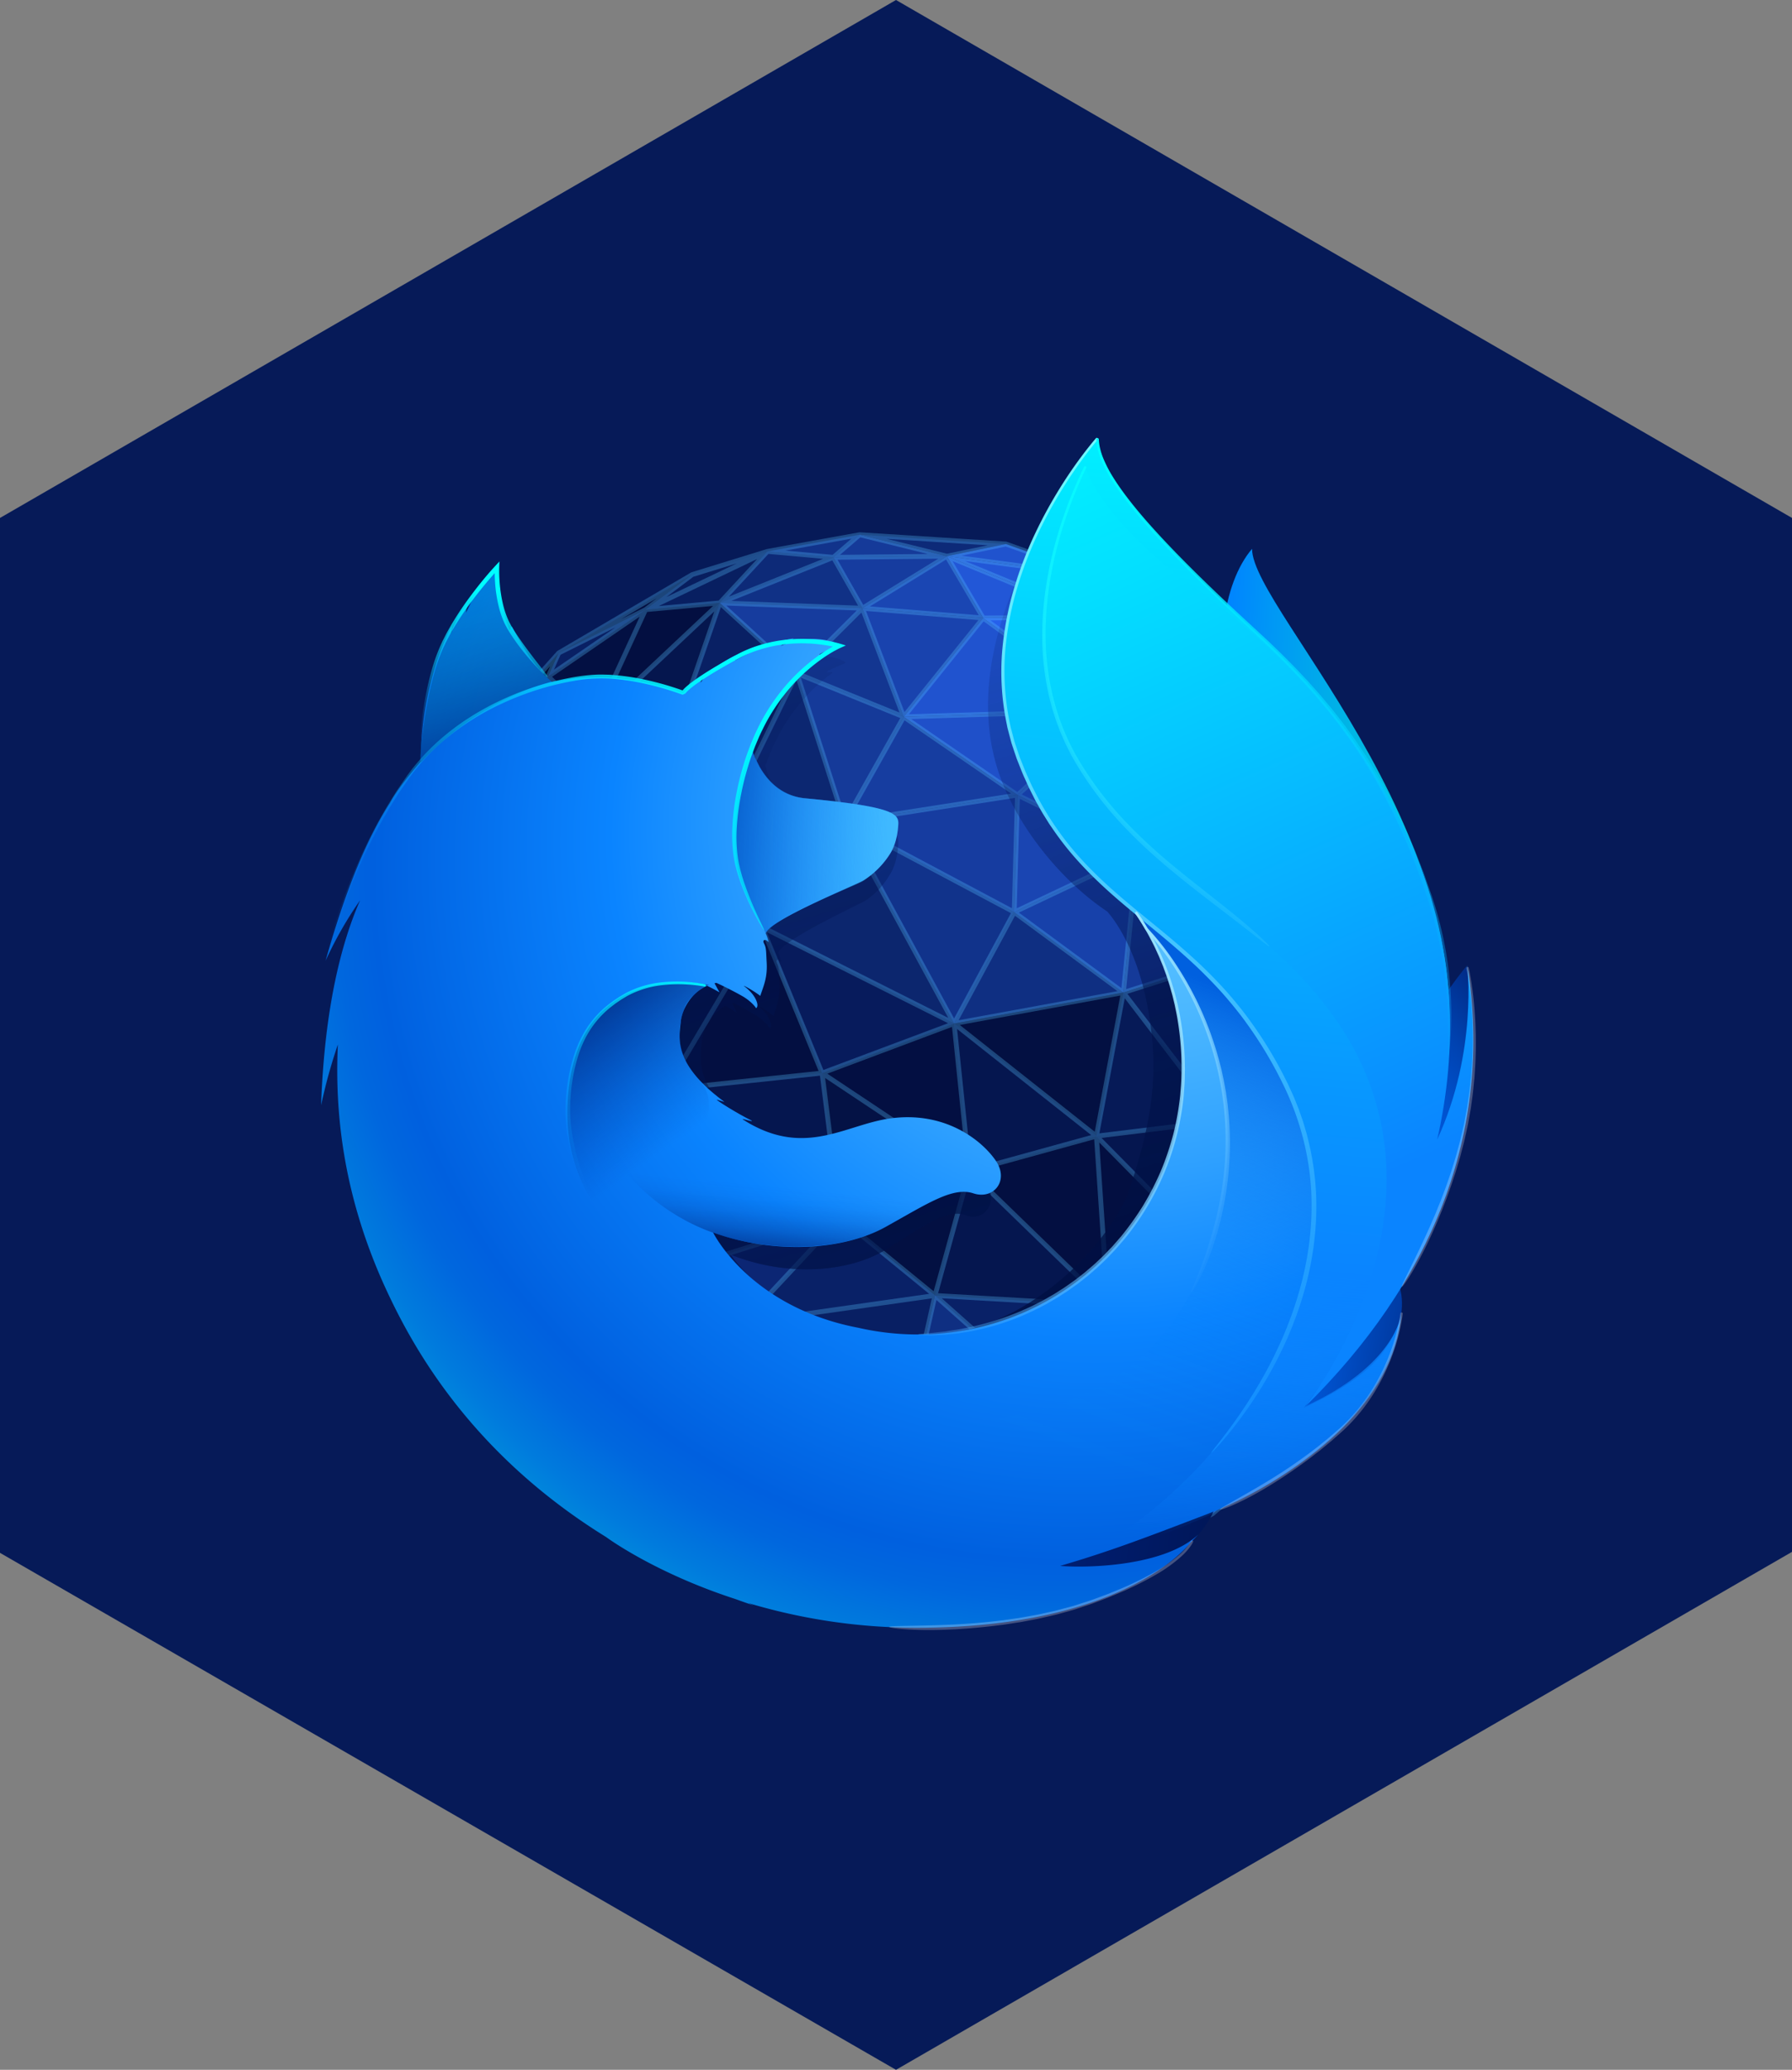 <?xml version="1.0" encoding="utf-8"?>
<!-- Generator: Adobe Illustrator 21.0.0, SVG Export Plug-In . SVG Version: 6.00 Build 0)  -->
<svg version="1.1" id="sticker" xmlns="http://www.w3.org/2000/svg" xmlns:xlink="http://www.w3.org/1999/xlink" x="0px" y="0px"
	 viewBox="0 0 181 209" style="enable-background:new 0 0 181 209;" xml:space="preserve">
<rect x="0" y="0" width="181" height="209" fill="#808080" stroke="none"/>
<style type="text/css">
    .st0{fill:#061a58;}
	.st1{fill:url(#SVGID_2_);}
	.st2{fill:url(#XMLID_3_);}
	.st3{fill:url(#SVGID_3_);}
	.st4{fill:url(#SVGID_4_);}
	.st5{fill:url(#SVGID_5_);}
	.st6{fill:url(#SVGID_6_);}
	.st7{fill:url(#SVGID_7_);}
	.st8{fill:url(#SVGID_8_);}
	.st9{fill:url(#SVGID_9_);}
	.st10{fill:url(#SVGID_10_);}
	.st11{opacity:0.5;fill:url(#SVGID_11_);enable-background:new    ;}
	.st12{fill:url(#SVGID_12_);}
	.st13{fill:url(#SVGID_13_);}
	.st14{opacity:0.5;fill:url(#SVGID_14_);enable-background:new    ;}
	.st15{fill:url(#SVGID_15_);}
	.st16{fill:url(#SVGID_16_);}
</style>
<g id="background">
	<g>
		<path class="st0" d="M90.5,0L0,52.3v104.5L90.5,209l90.5-52.3V52.3L90.5,0z"/>
	</g>
</g>
<svg width="125" height="129" x="28" y="42" xmlns="http://www.w3.org/2000/svg" xmlns:xlink="http://www.w3.org/1999/xlink" viewBox="0 0 1024 1024">
  <defs>
    <linearGradient id="linear-gradient" x1="-14359.352" y1="-8276.5" x2="-14096.11" y2="-8276.5" gradientTransform="matrix(0.762, 0.034, -0.05, 1.12, 11303.447, 10105.832)" gradientUnits="userSpaceOnUse">
      <stop offset="0" stop-color="#0083ff"/>
      <stop offset="0.176" stop-color="#0096f6"/>
      <stop offset="0.508" stop-color="#00b3e6"/>
      <stop offset="0.794" stop-color="#00c6dd"/>
      <stop offset="0.999" stop-color="#00ccda"/>
    </linearGradient>
    <linearGradient id="linear-gradient-2" x1="-504.949" y1="731.188" x2="-696.386" y2="104.96" gradientTransform="translate(1081.935)" gradientUnits="userSpaceOnUse">
      <stop offset="0" stop-color="#000f40" stop-opacity="0.6"/>
      <stop offset="0.611" stop-color="#000f40" stop-opacity="0.182"/>
      <stop offset="1" stop-color="#000f40" stop-opacity="0"/>
    </linearGradient>
    <linearGradient id="linear-gradient-3" x1="576.987" y1="731.188" x2="385.549" y2="104.96" gradientUnits="userSpaceOnUse">
      <stop offset="0" stop-color="#000f43" stop-opacity="0.4"/>
      <stop offset="0.485" stop-color="#001962" stop-opacity="0.173"/>
      <stop offset="1" stop-color="#002079" stop-opacity="0"/>
    </linearGradient>
    <linearGradient id="linear-gradient-4" x1="-8493.547" y1="-6472.091" x2="-8608.791" y2="-6480.987" gradientTransform="matrix(1.219, 0.123, -0.123, 1.219, 10533.536, 9729.872)" gradientUnits="userSpaceOnUse">
      <stop offset="0" stop-color="#002275"/>
      <stop offset="1" stop-color="#005fe7"/>
    </linearGradient>
    <linearGradient id="linear-gradient-5" x1="-8578.519" y1="-6637.149" x2="-8470.569" y2="-6749.273" gradientTransform="matrix(1.219, 0.123, -0.123, 1.219, 10533.536, 9729.872)" gradientUnits="userSpaceOnUse">
      <stop offset="0.049" stop-color="#005fe7"/>
      <stop offset="0.187" stop-color="#005ce1"/>
      <stop offset="0.378" stop-color="#0052cf"/>
      <stop offset="0.599" stop-color="#0043b2"/>
      <stop offset="0.84" stop-color="#002d8a"/>
      <stop offset="0.951" stop-color="#002275"/>
    </linearGradient>
    <linearGradient id="linear-gradient-6" x1="-8778.807" y1="-6369.407" x2="-8547.919" y2="-6368.865" gradientTransform="matrix(1.219, 0.123, -0.123, 1.219, 10533.536, 9729.872)" gradientUnits="userSpaceOnUse">
      <stop offset="0" stop-color="#002079"/>
      <stop offset="0.995" stop-color="#000f40"/>
    </linearGradient>
    <radialGradient id="radial-gradient" cx="620.422" cy="387.176" fx="753.832" fy="264.925" r="751.569" gradientUnits="userSpaceOnUse">
      <stop offset="0.156" stop-color="#58c1ff"/>
      <stop offset="0.241" stop-color="#4cb8ff"/>
      <stop offset="0.394" stop-color="#2ea0ff"/>
      <stop offset="0.541" stop-color="#0a84ff"/>
      <stop offset="0.763" stop-color="#0060df"/>
      <stop offset="0.798" stop-color="#0067de"/>
      <stop offset="0.85" stop-color="#007bdd"/>
      <stop offset="0.913" stop-color="#009cda"/>
      <stop offset="0.982" stop-color="#00c8d7"/>
    </radialGradient>
    <linearGradient id="linear-gradient-7" x1="-7625.135" y1="-8135.348" x2="-7696.164" y2="-7336.961" gradientTransform="translate(10165.893 9899.103) scale(1.225 1.225)" gradientUnits="userSpaceOnUse">
      <stop offset="0" stop-color="#00feff"/>
      <stop offset="0.298" stop-color="#04c9ff"/>
      <stop offset="0.613" stop-color="#0897ff"/>
      <stop offset="0.769" stop-color="#0a84ff"/>
      <stop offset="0.791" stop-color="#0a84ff" stop-opacity="0.934"/>
      <stop offset="0.837" stop-color="#0a84ff" stop-opacity="0.763"/>
      <stop offset="0.9" stop-color="#0a84ff" stop-opacity="0.487"/>
      <stop offset="0.978" stop-color="#0a84ff" stop-opacity="0.111"/>
      <stop offset="1" stop-color="#0a84ff" stop-opacity="0"/>
    </linearGradient>
    <linearGradient id="linear-gradient-8" x1="-9051.981" y1="-6804.517" x2="-8915.513" y2="-6804.517" gradientTransform="matrix(1.219, 0.123, -0.123, 1.219, 10533.536, 9729.872)" gradientUnits="userSpaceOnUse">
      <stop offset="0" stop-color="#003eaa"/>
      <stop offset="0.296" stop-color="#0054c5" stop-opacity="0.683"/>
      <stop offset="0.779" stop-color="#0076ef" stop-opacity="0.194"/>
      <stop offset="1" stop-color="#0083ff" stop-opacity="0"/>
    </linearGradient>
    <linearGradient id="linear-gradient-9" x1="589.737" y1="337.635" x2="394.718" y2="334.634" gradientUnits="userSpaceOnUse">
      <stop offset="0" stop-color="#00feff" stop-opacity="0.25"/>
      <stop offset="0.541" stop-color="#2ddfff" stop-opacity="0.122"/>
      <stop offset="1" stop-color="#58c1ff" stop-opacity="0"/>
    </linearGradient>
    <linearGradient id="linear-gradient-10" x1="266.139" y1="-1141.252" x2="148.317" y2="-1393.089" gradientTransform="matrix(0.995, 0.1, -0.1, 0.995, -179.129, 1422.24)" gradientUnits="userSpaceOnUse">
      <stop offset="0.19" stop-color="#002275" stop-opacity="0.7"/>
      <stop offset="0.633" stop-color="#009dc2" stop-opacity="0.364"/>
      <stop offset="0.944" stop-color="#00feff" stop-opacity="0.1"/>
    </linearGradient>
    <linearGradient id="linear-gradient-11" x1="17.917" y1="610.396" x2="112.025" y2="717.284" gradientTransform="matrix(0.995, 0.1, -0.1, 0.995, 300.005, -138.172)" gradientUnits="userSpaceOnUse">
      <stop offset="0.003" stop-color="#002275" stop-opacity="0.8"/>
      <stop offset="0.07" stop-color="#002479" stop-opacity="0.742"/>
      <stop offset="0.947" stop-color="#003eaa" stop-opacity="0"/>
    </linearGradient>
    <linearGradient id="linear-gradient-12" x1="195.983" y1="793.749" x2="196.031" y2="740.325" gradientTransform="matrix(0.995, 0.1, -0.1, 0.995, 300.005, -138.172)" gradientUnits="userSpaceOnUse">
      <stop offset="0" stop-color="#002275" stop-opacity="0.6"/>
      <stop offset="0.245" stop-color="#002275" stop-opacity="0.341"/>
      <stop offset="0.486" stop-color="#002275" stop-opacity="0.152"/>
      <stop offset="0.717" stop-color="#002275" stop-opacity="0.039"/>
      <stop offset="0.926" stop-color="#002275" stop-opacity="0"/>
    </linearGradient>
    <linearGradient id="linear-gradient-13" x1="605.651" y1="-76.365" x2="913.995" y2="613.142" gradientUnits="userSpaceOnUse">
      <stop offset="0" stop-color="#00feff"/>
      <stop offset="0.283" stop-color="#03dfff"/>
      <stop offset="0.897" stop-color="#0992ff"/>
      <stop offset="1" stop-color="#0a84ff"/>
    </linearGradient>
    <linearGradient id="linear-gradient-14" x1="717.202" y1="431.21" x2="572.416" y2="819.96" gradientUnits="userSpaceOnUse">
      <stop offset="0" stop-color="#0060df"/>
      <stop offset="0.093" stop-color="#0067e5" stop-opacity="0.806"/>
      <stop offset="0.211" stop-color="#006eec" stop-opacity="0.594"/>
      <stop offset="0.333" stop-color="#0075f2" stop-opacity="0.411"/>
      <stop offset="0.456" stop-color="#007af7" stop-opacity="0.262"/>
      <stop offset="0.583" stop-color="#007efa" stop-opacity="0.147"/>
      <stop offset="0.713" stop-color="#0081fd" stop-opacity="0.065"/>
      <stop offset="0.848" stop-color="#0082fe" stop-opacity="0.016"/>
      <stop offset="1" stop-color="#0083ff" stop-opacity="0"/>
    </linearGradient>
    <linearGradient id="linear-gradient-15" x1="676.293" y1="-32.525" x2="784.288" y2="877.93" gradientUnits="userSpaceOnUse">
      <stop offset="0" stop-color="#75feff"/>
      <stop offset="0.283" stop-color="#5adfff"/>
      <stop offset="0.897" stop-color="#1692ff"/>
      <stop offset="1" stop-color="#0a84ff"/>
    </linearGradient>
    <linearGradient id="linear-gradient-16" x1="771.892" y1="409.329" x2="689.396" y2="757.312" gradientUnits="userSpaceOnUse">
      <stop offset="0" stop-color="#9ee7ff"/>
      <stop offset="0.144" stop-color="#8cdbff" stop-opacity="0.879"/>
      <stop offset="0.461" stop-color="#5ebdff" stop-opacity="0.571"/>
      <stop offset="0.924" stop-color="#168cff" stop-opacity="0.083"/>
      <stop offset="1" stop-color="#0a84ff" stop-opacity="0"/>
    </linearGradient>
    <linearGradient id="linear-gradient-17" x1="685.293" y1="-14.837" x2="760.868" y2="558.271" gradientUnits="userSpaceOnUse">
      <stop offset="0" stop-color="#00feff"/>
      <stop offset="0.144" stop-color="#0bf7ff" stop-opacity="0.879"/>
      <stop offset="0.461" stop-color="#26e4ff" stop-opacity="0.571"/>
      <stop offset="0.924" stop-color="#51c6ff" stop-opacity="0.083"/>
      <stop offset="1" stop-color="#58c1ff" stop-opacity="0"/>
    </linearGradient>
    <linearGradient id="linear-gradient-18" x1="699.105" y1="19.682" x2="1097.246" y2="642.156" gradientUnits="userSpaceOnUse">
      <stop offset="0" stop-color="#00feff"/>
      <stop offset="0.144" stop-color="#01efff" stop-opacity="0.879"/>
      <stop offset="0.461" stop-color="#04caff" stop-opacity="0.571"/>
      <stop offset="0.924" stop-color="#098eff" stop-opacity="0.083"/>
      <stop offset="1" stop-color="#0a84ff" stop-opacity="0"/>
    </linearGradient>
    <linearGradient id="linear-gradient-19" x1="790.79" y1="466.207" x2="350.208" y2="809.78" xlink:href="#linear-gradient-16"/>
    <linearGradient id="linear-gradient-20" x1="394.976" y1="233.658" x2="79.697" y2="474.16" xlink:href="#linear-gradient-18"/>
    <linearGradient id="linear-gradient-21" x1="182.03" y1="128.544" x2="166.823" y2="260.843" xlink:href="#linear-gradient-18"/>
    <linearGradient id="linear-gradient-22" x1="328.879" y1="424.921" x2="231.871" y2="618.939" xlink:href="#linear-gradient-18"/>
  </defs>
  <title>firefox-logo-developer-edition</title>
  <g style="isolation: isolate">
    <g id="Globe">
      <polygon points="953.092 438.13 932.78 370.541 874.689 260.624 808.243 190.392 737.702 139.891 676.453 115.784 602.961 89.57 481.956 81.846 405.656 95.655 343.398 114.847 232.926 179.679 163.881 256.916 100.219 360.601 75.176 448.838 70.495 582.715 94.368 673.995 147.029 777.914 184.17 828.107 235.529 875.325 299.671 918.834 378.764 953.331 511.131 968.911 580.245 970.841 682.539 941.95 773.97 891.629 832.795 841.308 878.41 786.737 942.897 660.151 957.135 573.558 953.092 438.13" style="fill: #061a58"/>
    </g>
    <g id="Globe_copy" data-name="Globe copy">
      <polygon points="484.172 142.682 429.984 196.594 518.379 232.527 484.172 142.682" style="fill: #133691"/>
      <polygon points="518.379 232.527 484.172 142.682 584.136 150.756 518.379 232.527" style="fill: #1943ae"/>
      <polygon points="518.379 232.527 689.517 227.32 584.136 150.756 518.379 232.527" style="fill: #2053cf"/>
      <polygon points="689.517 227.32 584.136 150.756 676.804 150.18 689.517 227.32" style="fill: #2660eb"/>
      <polygon points="689.517 227.32 786.965 220.939 676.804 150.18 689.517 227.32" style="fill: #306dff"/>
      <polygon points="786.965 220.939 676.804 150.18 731.567 144.337 786.965 220.939" style="fill: #235adb"/>
      <polygon points="786.965 220.939 731.567 144.337 808.243 190.392 786.965 220.939" style="fill: #2660eb"/>
      <polygon points="860.33 267.848 786.965 220.939 808.243 190.392 860.33 267.848" style="fill: #2053cf"/>
      <polygon points="786.965 220.939 774.694 273.417 841.793 300.309 786.965 220.939" style="fill: #1c4abd"/>
      <polygon points="786.965 220.939 860.33 267.848 841.793 300.309 786.965 220.939" style="fill: #1a46b4"/>
      <polygon points="689.517 227.32 786.965 220.939 774.694 273.417 689.517 227.32" style="fill: #2660eb"/>
      <polygon points="689.517 227.32 774.694 273.417 711.618 345.869 689.517 227.32" style="fill: #235adb"/>
      <polygon points="689.517 227.32 612.524 297.207 711.618 345.869 689.517 227.32" style="fill: #1f51ca"/>
      <polygon points="518.379 232.527 689.517 227.32 612.524 297.207 518.379 232.527" style="fill: #1f50c9"/>
      <polygon points="711.618 345.869 774.694 273.417 821.295 364.042 711.618 345.869" style="fill: #2053cf"/>
      <polygon points="774.694 273.417 821.295 364.042 841.793 300.309 774.694 273.417" style="fill: #1b48b9"/>
      <polygon points="821.295 364.042 841.793 300.309 890.615 416.753 821.295 364.042" style="fill: #173fa5"/>
      <polygon points="841.793 300.309 916.202 354.955 890.615 416.753 841.793 300.309" style="fill: #12348d"/>
      <polygon points="841.793 300.309 916.202 354.955 860.33 267.848 841.793 300.309" style="fill: #143895"/>
      <polygon points="860.33 267.848 874.689 260.624 916.202 354.955 860.33 267.848" style="fill: #0f2f82"/>
      <polygon points="916.202 354.955 932.78 370.541 874.689 260.624 916.202 354.955" style="fill: #05154c"/>
      <polygon points="860.33 267.848 874.689 260.624 808.243 190.392 860.33 267.848" style="fill: #163c9e"/>
      <polygon points="949.359 490.939 932.78 370.541 953.092 438.131 949.089 490.939 949.359 490.939" style="fill: #051753"/>
      <polygon points="916.202 354.955 949.359 490.939 932.78 370.541 916.202 354.955" style="fill: #061a57"/>
      <polygon points="890.615 416.753 949.359 490.939 916.202 354.955 890.615 416.753" style="fill: #05154c"/>
      <polygon points="949.089 490.939 953.092 438.131 957.135 573.558 949.359 490.939 949.089 490.939" style="fill: #081f63"/>
      <polygon points="939.515 597.966 957.135 573.558 949.359 490.939 939.515 597.966" style="fill: #12348d"/>
      <polygon points="942.898 660.151 928.808 666.958 957.135 573.558 942.898 660.151" style="fill: #123392"/>
      <polygon points="928.808 666.958 957.135 573.558 939.515 597.966 928.808 666.958" style="fill: #0c2674"/>
      <polygon points="939.515 597.966 949.359 490.939 919.18 526.639 939.515 597.966" style="fill: #081f63"/>
      <polygon points="928.808 666.958 939.515 597.966 881.303 696.064 928.808 666.958" style="fill: #0f2f82"/>
      <polygon points="890.615 416.753 949.359 490.939 919.18 526.639 890.615 416.753" style="fill: #061a57"/>
      <polygon points="939.515 597.966 919.18 526.639 888.49 614.496 939.515 597.966" style="fill: #081e5f"/>
      <polygon points="881.303 696.064 939.515 597.966 888.49 614.496 881.303 696.064" style="fill: #092167"/>
      <polygon points="878.41 786.737 942.898 660.151 928.808 666.958 878.41 786.737" style="fill: #163aa2"/>
      <polygon points="878.41 786.737 928.808 666.958 881.656 754.277 878.41 786.737" style="fill: #163aa2"/>
      <polygon points="881.656 754.277 928.808 666.958 881.303 696.064 881.656 754.277" style="fill: #0e2b7e"/>
      <polygon points="832.795 841.308 881.656 754.277 878.41 786.737 832.795 841.308" style="fill: #123392"/>
      <polyline points="770.629 869.98 832.795 841.308 773.97 891.629 770.629 869.98" style="fill: #1a45b2"/>
      <polygon points="832.795 841.308 881.656 754.277 770.629 869.98 832.795 841.308" style="fill: #123392"/>
      <polygon points="770.629 869.98 773.97 891.629 722.119 907.709 770.629 869.98" style="fill: #133493"/>
      <polygon points="682.539 941.95 722.119 907.709 773.97 891.629 682.539 941.95" style="fill: #1a45b2"/>
      <polygon points="682.539 941.95 722.119 907.709 593.481 955.816 682.539 941.95" style="fill: #1a45b2"/>
      <polygon points="580.245 970.841 682.539 941.95 593.481 955.816 580.245 970.841" style="fill: #1a45b2"/>
      <polygon points="511.131 968.911 580.245 970.841 593.481 955.816 511.131 968.911" style="fill: #1a45b2"/>
      <polygon points="378.764 953.331 371.214 941.261 511.131 968.911 378.764 953.331" style="fill: #1f51ca"/>
      <polygon points="378.764 953.331 371.214 941.261 299.671 918.834 378.764 953.331" style="fill: #173fad"/>
      <polygon points="235.529 875.325 184.17 828.107 299.671 918.834 235.529 875.325" style="fill: #173fad"/>
      <polygon points="184.17 828.107 147.029 777.914 171.697 786.057 184.17 828.107" style="fill: #1b47b5"/>
      <polygon points="184.17 828.107 299.671 918.834 261.885 870.53 184.17 828.107" style="fill: #163aa3"/>
      <polygon points="184.17 828.107 261.885 870.53 171.697 786.057 184.17 828.107" style="fill: #173fad"/>
      <polygon points="261.885 870.53 371.214 941.261 299.671 918.834 261.885 870.53" style="fill: #133595"/>
      <polygon points="261.885 870.53 371.214 941.261 373.026 899.669 261.885 870.53" style="fill: #163ba4"/>
      <polygon points="430.646 926.684 371.214 941.261 373.026 899.669 430.646 926.684" style="fill: #163aa2"/>
      <polygon points="171.697 786.057 147.029 777.914 130.529 703.837 171.697 786.057" style="fill: #2053cf"/>
      <polygon points="147.029 777.914 94.368 673.995 130.529 703.837 147.029 777.914" style="fill: #306dff"/>
      <polyline points="77.048 562.119 130.529 703.837 94.368 673.995" style="fill: #1f51ca"/>
      <polygon points="94.368 673.995 70.495 582.715 77.048 562.119 94.368 673.995" style="fill: #2257d7"/>
      <polygon points="77.048 562.119 70.495 582.715 75.176 448.838 77.048 562.119" style="fill: #11318d"/>
      <polygon points="100.219 360.601 116.603 354.516 75.176 448.838 100.219 360.601" style="fill: #0c2674"/>
      <polygon points="75.176 448.838 106.539 442.987 116.603 354.516 75.176 448.838" style="fill: #102f88"/>
      <polygon points="77.048 562.119 75.176 448.838 106.539 442.987 77.048 562.119" style="fill: #133595"/>
      <polygon points="106.539 442.987 104.432 539.65 77.048 562.119 106.539 442.987" style="fill: #12328e"/>
      <polygon points="163.881 256.916 116.603 354.516 100.219 360.601 163.881 256.916" style="fill: #0b2572"/>
      <polygon points="163.881 256.916 224.266 199.106 232.926 179.679 163.881 256.916" style="fill: #020b2e"/>
      <polygon points="232.926 179.679 304.78 143.87 224.266 199.106 232.926 179.679" style="fill: #092064"/>
      <polyline points="232.926 179.679 343.398 114.847 304.78 143.87 232.926 179.679" style="fill: #030f41"/>
      <polygon points="304.78 143.87 405.656 95.655 343.398 114.847 304.78 143.87" style="fill: #081e5f"/>
      <polygon points="405.656 95.655 366.218 138.252 304.78 143.87 405.656 95.655" style="fill: #081f61"/>
      <polygon points="366.218 138.252 460.19 100.57 405.656 95.655 366.218 138.252" style="fill: #0d2a78"/>
      <polygon points="481.956 81.846 405.656 95.655 460.19 100.57 481.956 81.846" style="fill: #11338b"/>
      <polyline points="554.122 99.634 460.19 100.57 481.956 81.846" style="fill: #153a99"/>
      <polygon points="481.956 81.846 602.961 89.57 554.122 99.634 481.956 81.846" style="fill: #0d2a78"/>
      <polygon points="554.122 99.634 602.961 89.57 676.453 115.784 554.122 99.634" style="fill: #2053ce"/>
      <polygon points="731.567 144.337 676.453 115.784 737.702 139.891 731.567 144.337" style="fill: #1e4dc3"/>
      <polygon points="731.567 144.337 737.702 139.891 808.243 190.392 731.567 144.337" style="fill: #1e4fc7"/>
      <polygon points="371.214 941.261 511.131 968.911 430.646 926.684 371.214 941.261" style="fill: #1a45b2"/>
      <polygon points="511.131 968.911 430.646 926.684 509.411 911.971 511.131 968.911" style="fill: #163aa2"/>
      <polygon points="593.481 955.816 511.131 968.911 509.411 911.971 593.481 955.816" style="fill: #1a45b2"/>
      <polygon points="593.481 955.816 509.411 911.971 625.27 880.76 593.481 955.816" style="fill: #1741aa"/>
      <polyline points="722.119 907.709 593.481 955.816 625.27 880.76" style="fill: #1a45b2"/>
      <polygon points="722.119 907.709 727.999 832.609 625.27 880.76 722.119 907.709" style="fill: #133493"/>
      <polygon points="722.119 907.709 727.999 832.609 770.629 869.98 722.119 907.709" style="fill: #163aa2"/>
      <polygon points="770.629 869.98 727.999 832.609 830.997 763.977 770.629 869.98" style="fill: #133493"/>
      <polygon points="770.629 869.98 830.997 763.977 881.656 754.277 770.629 869.98" style="fill: #1a45b2"/>
      <polygon points="881.656 754.277 881.303 696.064 830.997 763.977 881.656 754.277" style="fill: #092167"/>
      <polyline points="676.453 115.784 676.804 150.18 731.567 144.337" style="fill: #2258d9"/>
      <polygon points="676.804 150.18 676.453 115.784 554.122 99.634 676.804 150.18" style="fill: #2257d7"/>
      <polygon points="554.122 99.634 584.136 150.756 676.804 150.18 554.122 99.634" style="fill: #2257d7"/>
      <polygon points="554.122 99.634 584.136 150.756 484.172 142.682 554.122 99.634" style="fill: #1a46b3"/>
      <polygon points="460.19 100.57 484.172 142.682 554.122 99.634 460.19 100.57" style="fill: #163c9f"/>
      <polygon points="366.218 138.252 460.19 100.57 484.172 142.682 366.218 138.252" style="fill: #103186"/>
      <polygon points="429.984 196.594 366.218 138.252 484.172 142.682 429.984 196.594" style="fill: #163c9e"/>
      <polygon points="304.78 143.87 224.266 199.106 262.417 235.852 304.78 143.87" style="fill: #031043"/>
      <polygon points="366.218 138.252 262.417 235.852 304.78 143.87 366.218 138.252" style="fill: #030f41"/>
      <polygon points="262.417 235.852 328.652 246.9 366.218 138.252 262.417 235.852" style="fill: #05164e"/>
      <polygon points="328.652 246.9 366.218 138.252 429.984 196.594 328.652 246.9" style="fill: #092064"/>
      <polygon points="163.881 256.916 167.918 296.178 224.266 199.106 163.881 256.916" style="fill: #030f41"/>
      <polygon points="116.603 354.516 163.881 256.916 167.918 296.178 116.603 354.516" style="fill: #091f64"/>
      <polygon points="167.918 296.178 224.266 199.106 262.417 235.852 167.918 296.178" style="fill: #041345"/>
      <polygon points="164.505 380.339 167.918 296.178 116.603 354.516 164.505 380.339" style="fill: #0a226b"/>
      <polygon points="164.505 380.339 167.918 296.178 234.508 350.387 164.505 380.339" style="fill: #091f64"/>
      <polygon points="234.508 350.387 262.417 235.852 167.918 296.178 234.508 350.387" style="fill: #061853"/>
      <polygon points="234.508 350.387 262.417 235.852 328.652 246.9 234.508 350.387" style="fill: #030f42"/>
      <polygon points="106.539 442.987 116.603 354.516 164.505 380.339 106.539 442.987" style="fill: #0b2572"/>
      <polygon points="130.529 703.837 104.432 539.65 77.048 562.119 130.529 703.837" style="fill: #173da9"/>
      <polygon points="171.697 786.057 130.529 703.837 174.647 710.039 171.697 786.057" style="fill: #1a45b2"/>
      <polygon points="130.529 703.837 174.647 710.039 143.753 637.717 130.529 703.837" style="fill: #1741aa"/>
      <polygon points="130.529 703.837 104.432 539.65 143.753 637.717 130.529 703.837" style="fill: #10308b"/>
      <polygon points="171.697 786.057 218.064 795 174.647 710.039 171.697 786.057" style="fill: #123390"/>
      <polygon points="171.697 786.057 261.885 870.53 218.064 795 171.697 786.057" style="fill: #133493"/>
      <polygon points="261.885 870.53 294.517 839.069 218.064 795 261.885 870.53" style="fill: #1a45b2"/>
      <polygon points="261.885 870.53 373.026 899.669 294.517 839.069 261.885 870.53" style="fill: #163aa2"/>
      <polygon points="373.026 899.669 430.646 926.684 509.411 911.971 373.026 899.669" style="fill: #1a45b2"/>
      <polygon points="373.026 899.669 410.7 820.591 509.411 911.971 373.026 899.669" style="fill: #123392"/>
      <polygon points="104.432 539.65 168.796 539.558 106.539 442.987 104.432 539.65" style="fill: #102f87"/>
      <polygon points="106.539 442.987 168.796 539.558 164.505 380.339 106.539 442.987" style="fill: #081f63"/>
      <polygon points="104.432 539.65 143.753 637.717 168.796 539.558 104.432 539.65" style="fill: #163ba4"/>
      <polygon points="143.753 637.717 168.796 539.558 199.925 617.121 143.753 637.717" style="fill: #11318c"/>
      <polygon points="174.647 710.039 199.925 617.121 143.753 637.717 174.647 710.039" style="fill: #123390"/>
      <polygon points="174.647 710.039 294.014 784.213 199.925 617.121 174.647 710.039" style="fill: #123392"/>
      <polygon points="218.064 795 294.014 784.213 174.647 710.039 218.064 795" style="fill: #163aa2"/>
      <polygon points="294.517 839.069 294.014 784.213 218.064 795 294.517 839.069" style="fill: #1741aa"/>
      <polygon points="294.517 839.069 294.014 784.213 410.7 820.591 294.517 839.069" style="fill: #123392"/>
      <polygon points="294.517 839.069 373.026 899.669 410.7 820.591 294.517 839.069" style="fill: #123392"/>
      <polygon points="509.411 911.971 519.319 821.829 410.7 820.591 509.411 911.971" style="fill: #0e2b80"/>
      <polygon points="509.411 911.971 519.319 821.829 625.27 880.76 509.411 911.971" style="fill: #143698"/>
      <polygon points="625.27 880.76 621.148 779.428 519.319 821.829 625.27 880.76" style="fill: #0d2878"/>
      <polygon points="625.27 880.76 621.148 779.428 727.999 832.609 625.27 880.76" style="fill: #123392"/>
      <polygon points="621.148 779.428 687.259 719.396 727.999 832.609 621.148 779.428" style="fill: #081f63"/>
      <polygon points="727.999 832.609 777.975 680.837 687.259 719.396 727.999 832.609" style="fill: #061a57"/>
      <polygon points="830.997 763.977 727.999 832.609 777.975 680.837 830.997 763.977" style="fill: #0f2f82"/>
      <polygon points="830.997 763.977 881.303 696.064 777.975 680.837 830.997 763.977" style="fill: #092167"/>
      <polygon points="881.303 696.064 777.975 680.837 888.49 614.496 881.303 696.064" style="fill: #05164f"/>
      <polyline points="919.18 526.639 847.27 475.313 888.49 614.496 919.18 526.639" style="fill: #051753"/>
      <polygon points="919.18 526.639 890.615 416.753 847.27 475.313 919.18 526.639" style="fill: #031043"/>
      <polygon points="777.975 680.837 888.49 614.496 781.377 566.682 777.975 680.837" style="fill: #031043"/>
      <polygon points="777.975 680.837 677.818 579.356 687.259 719.396 777.975 680.837" style="fill: #030f41"/>
      <polygon points="621.148 779.428 544.251 711.156 687.259 719.396 621.148 779.428" style="fill: #092167"/>
      <polygon points="621.148 779.428 519.319 821.829 544.251 711.156 621.148 779.428" style="fill: #0f2f82"/>
      <polygon points="410.7 820.591 519.319 821.829 385.067 733.793 410.7 820.591" style="fill: #123390"/>
      <polygon points="410.7 820.591 385.067 733.793 294.014 784.213 410.7 820.591" style="fill: #0f2d84"/>
      <polygon points="294.014 784.213 311.045 696.064 385.067 733.793 294.014 784.213" style="fill: #0e2b7e"/>
      <polygon points="311.045 696.064 199.925 617.121 294.014 784.213 311.045 696.064" style="fill: #0f2e86"/>
      <polygon points="519.319 821.829 544.251 711.156 385.067 733.793 519.319 821.829" style="fill: #081f63"/>
      <polygon points="168.796 539.558 200.731 437.346 164.505 380.339 168.796 539.558" style="fill: #0a236c"/>
      <polygon points="164.505 380.339 200.731 437.346 234.508 350.387 164.505 380.339" style="fill: #081f63"/>
      <polygon points="234.508 350.387 374.647 309.424 328.652 246.9 234.508 350.387" style="fill: #05164e"/>
      <polygon points="234.508 350.387 374.647 309.424 300.625 461.061 234.508 350.387" style="fill: #030f41"/>
      <polygon points="777.975 680.837 677.818 579.356 781.377 566.682 777.975 680.837" style="fill: #05164f"/>
      <polygon points="888.49 614.496 847.27 475.313 781.377 566.682 888.49 614.496" style="fill: #030f42"/>
      <polygon points="687.259 719.396 572.721 608.341 677.818 579.356 687.259 719.396" style="fill: #030f41"/>
      <polygon points="544.251 711.156 687.259 719.396 572.721 608.341 544.251 711.156" style="fill: #05164f"/>
      <polygon points="544.251 711.156 465.917 647.195 572.721 608.341 544.251 711.156" style="fill: #031042"/>
      <polygon points="847.27 475.313 890.615 416.753 821.295 364.042 847.27 475.313" style="fill: #0f2e82"/>
      <polygon points="234.508 350.387 300.625 461.061 200.731 437.346 234.508 350.387" style="fill: #061853"/>
      <polygon points="200.731 437.346 300.625 461.061 233.07 567.76 200.731 437.346" style="fill: #081f63"/>
      <polygon points="374.647 309.424 429.984 196.594 328.652 246.9 374.647 309.424" style="fill: #081e5f"/>
      <polyline points="233.07 567.76 200.731 437.346 168.796 539.558" style="fill: #091f64"/>
      <polygon points="168.796 539.558 233.07 567.76 199.925 617.121 168.796 539.558" style="fill: #11318c"/>
      <polygon points="233.07 567.76 311.045 696.064 199.925 617.121 233.07 567.76" style="fill: #0e2b7e"/>
      <polygon points="311.045 696.064 321.466 540.833 233.07 567.76 311.045 696.064" style="fill: #092167"/>
      <polygon points="311.045 696.064 465.917 647.195 321.466 540.833 311.045 696.064" style="fill: #061a57"/>
      <polygon points="465.917 647.195 450.825 527.178 321.466 540.833 465.917 647.195" style="fill: #05164f"/>
      <polygon points="572.721 608.341 465.917 647.195 450.825 527.178 572.721 608.341" style="fill: #041245"/>
      <polygon points="450.825 527.178 560.061 486.214 572.721 608.341 450.825 527.178" style="fill: #030f42"/>
      <polygon points="385.067 733.793 544.251 711.156 465.917 647.195 385.067 733.793" style="fill: #092167"/>
      <polygon points="385.067 733.793 311.045 696.064 465.917 647.195 385.067 733.793" style="fill: #0c2674"/>
      <polygon points="374.647 309.424 469.51 319.485 429.984 196.594 374.647 309.424" style="fill: #0c2771"/>
      <polygon points="518.379 232.527 429.984 196.594 469.51 319.485 518.379 232.527" style="fill: #153a99"/>
      <polygon points="518.379 232.527 612.524 297.207 469.51 319.485 518.379 232.527" style="fill: #163da0"/>
      <polygon points="469.51 319.485 609.793 394.082 560.061 486.214 469.51 319.485" style="fill: #11338b"/>
      <polygon points="609.793 394.082 612.524 297.207 469.51 319.485 609.793 394.082" style="fill: #163ca0"/>
      <polygon points="609.793 394.082 612.524 297.207 711.618 345.869 609.793 394.082" style="fill: #1a45b2"/>
      <polygon points="469.51 319.485 560.061 486.214 401.237 406.443 469.51 319.485" style="fill: #0c266e"/>
      <polygon points="450.825 527.178 560.061 486.214 401.237 406.443 450.825 527.178" style="fill: #071b5c"/>
      <polygon points="560.061 486.214 700.138 460.558 609.793 394.082 560.061 486.214" style="fill: #0f2f82"/>
      <polygon points="711.618 345.869 700.138 460.558 609.793 394.082 711.618 345.869" style="fill: #1741aa"/>
      <polygon points="711.618 345.869 777.734 435.908 700.138 460.558 711.618 345.869" style="fill: #153a99"/>
      <polygon points="821.295 364.042 711.618 345.869 777.734 435.908 821.295 364.042" style="fill: #1945b1"/>
      <polygon points="777.734 435.908 847.27 475.313 821.295 364.042 777.734 435.908" style="fill: #12338c"/>
      <polygon points="781.377 566.682 847.27 475.313 777.734 435.908 781.377 566.682" style="fill: #081e60"/>
      <polygon points="781.377 566.682 777.734 435.908 700.138 460.558 781.377 566.682" style="fill: #081e5f"/>
      <polyline points="700.138 460.558 677.818 579.356 781.377 566.682" style="fill: #061a57"/>
      <polygon points="560.061 486.214 700.138 460.558 677.818 579.356 560.061 486.214" style="fill: #031042"/>
      <polygon points="572.721 608.341 677.818 579.356 560.061 486.214 572.721 608.341" style="fill: #05164f"/>
      <polygon points="374.647 309.424 401.237 406.443 469.51 319.485 374.647 309.424" style="fill: #05174f"/>
      <polygon points="374.647 309.424 300.625 461.061 401.237 406.443 374.647 309.424" style="fill: #061853"/>
      <polygon points="401.237 406.443 321.466 540.833 450.825 527.178 401.237 406.443" style="fill: #030f41"/>
      <polygon points="321.466 540.833 401.237 406.443 300.625 461.061 321.466 540.833" style="fill: #041245"/>
      <polygon points="233.07 567.76 300.625 461.061 321.466 540.833 233.07 567.76" style="fill: #061a58"/>
    </g>
    <g id="Wireframe_-_Expanded" data-name="Wireframe - Expanded">
      <path d="M959.127,573.683c0-.043,0-.086,0-.129,0-.019,0-.037,0-.056v-.024l-4.042-135.4c0-.019-.006-.037-.007-.057s0-.065-.006-.1-.016-.093-.024-.14-.022-.12-.038-.179c0-.014,0-.028-.008-.043l-20.3-67.565,0-.016,0-.008c0-.015-.013-.028-.018-.043-.012-.037-.026-.073-.041-.109s-.04-.1-.063-.145c-.01-.02-.014-.041-.025-.061L876.457,259.689c-.01-.02-.025-.035-.036-.054-.022-.038-.045-.076-.069-.113s-.043-.065-.066-.1-.027-.039-.042-.058-.042-.044-.062-.067-.025-.035-.04-.051L809.7,189.019c-.01-.01-.022-.018-.032-.029l-.046-.046c-.038-.037-.083-.068-.125-.1s-.055-.054-.088-.077l-.011-.008-.013-.009-70.518-50.485c-.011-.008-.023-.012-.034-.019s-.044-.031-.068-.046c-.047-.03-.1-.052-.146-.077s-.1-.054-.151-.076c-.012,0-.021-.012-.033-.017l-61.206-24.09-.005,0-.037-.015c-.01,0-.02,0-.03-.008s-.02-.011-.031-.014l-.012,0-.007,0L603.632,87.686c-.023-.008-.047-.01-.07-.017-.047-.015-.093-.028-.141-.04s-.086-.02-.13-.027-.089-.012-.135-.016c-.024,0-.046-.01-.07-.012l-121-7.724h-.026l-.032,0c-.049,0-.1.006-.149.008a1.987,1.987,0,0,0-.2.013l-.05.006-.026,0L405.3,93.687c-.016,0-.03.01-.045.013s-.046.006-.069.012-.033.011-.05.016c-.046.012-.092.022-.136.038l-62.19,19.171-.021.009c-.046.015-.091.037-.137.055s-.107.043-.16.07c-.026.013-.053.025-.079.039-.009.005-.018.007-.027.012L231.913,177.955c-.008,0-.013.011-.021.015-.032.019-.061.043-.092.064s-.057.036-.085.057-.05.043-.075.064-.045.034-.066.053-.052.057-.079.084-.042.035-.061.055l-.027.03h0L162.39,255.583c-.01.012-.017.025-.027.037s-.033.038-.049.057-.03.042-.046.063-.041.059-.061.089c-.009.014-.021.025-.03.04l-.023.038,0,0L98.515,359.555c-.012.019-.018.04-.029.06-.021.036-.041.072-.06.109s-.036.083-.053.125-.037.1-.053.144c-.007.022-.018.04-.025.062L73.252,448.292c0,.012,0,.024-.007.037s-.013.042-.018.064l-.007.024,0,.027c-.009.046-.011.093-.017.14s-.016.1-.018.147c0,.013,0,.025-.005.038L68.5,582.645c0,.029.005.056.006.085s0,.083,0,.125.01.083.015.125.018.109.03.163c.006.026.005.052.012.078l.015.056v0L92.433,674.5l0,0,.01.036c.007.023.016.046.023.069a1.953,1.953,0,0,0,.077.191v0c.014.032.021.065.037.1l.008.016,0,.009,52.649,103.893.01.015c.009.018.022.034.032.051.033.058.067.115.1.17.011.016.018.034.029.049l37.117,50.162,0,0,0,0,.008.011.01.014c.005.007.012.011.017.018s.03.04.046.06c.033.04.073.076.11.114s.051.063.081.091L234.175,876.8c.04.037.086.064.128.1s.065.06.1.086l64.142,43.509c.014.009.03.012.044.021l.015.008c.05.032.1.063.154.09.027.014.053.029.08.041.01,0,.019.012.03.017l79.094,34.5c.026.011.052.015.079.025.058.022.116.042.176.059.031.009.06.018.091.026.047.011.094.018.141.026.027,0,.052.014.08.018L510.9,970.9c.048.006.1.006.144.008.012,0,.022,0,.034,0l69.114,1.93h.055l.019,0a2,2,0,0,0,.387-.04c.028-.006.053-.018.081-.025h0c.019,0,.038,0,.056-.008l102.294-28.891c.021-.006.038-.017.059-.023s.061-.015.091-.026.053-.026.08-.038l.055-.026c.04-.018.081-.034.12-.054l.016-.006.042-.023.006,0,91.377-50.291.027-.016.038-.023c.053-.032.1-.07.149-.106h0c.041-.03.085-.054.123-.086l.005,0L834.1,842.827c.023-.019.039-.043.061-.063s.052-.046.077-.071.05-.053.074-.08c.007-.008.016-.014.023-.022l45.605-54.559.009-.01h0c.007-.008.011-.018.018-.026a2,2,0,0,0,.161-.238c.017-.029.039-.056.054-.085l.014-.024h0L944.68,661.06c.015-.03.022-.062.036-.093.023-.05.049-.1.067-.151.008-.023.011-.047.019-.071.017-.054.03-.108.042-.163.008-.036.022-.07.028-.107L959.105,573.9v0l0-.018c0-.017,0-.034,0-.051s.009-.048.012-.073S959.125,573.708,959.127,573.683ZM236.773,873.752l-13.3-12.232,29.922,23.5ZM430.911,924.6l-46.749-21.918,110.653,9.981Zm17.05-399.131L325.22,538.425l75.69-127.514ZM405.118,410.63l149.957,75.318L451.937,524.624Zm43.967,118.743,14.266,113.449L326.8,542.281Zm12.477,117.1-148.325,46.8,9.979-148.669Zm-8.208-115.206L568.32,607.813,467.588,644.458Zm1.832-3.587L558.339,489l11.955,115.326Zm158.49-133.223,95.6-45.266L698.5,456.868Zm81.548,64.969L563.8,483.5l46.659-86.44ZM560.056,482.014,474.441,324.372,607.077,394.9Zm-4.8-.449L404.32,405.754,469.2,323.113Zm-233.07,54.13-19.235-73.623,92.857-50.409ZM309.473,689.626l-73.356-120.7,83.158-25.332Zm149.788-38.234-74.629,79.935L316.307,696.5Zm110.5-39.844-26.617,96.12-73.234-59.8Zm-7.218-120.822,110.944,87.753-99.016,27.307Zm2.227-3.339L697.635,463.05,676.463,575.735Zm137.665-29.655L713.09,351.252l61.383,83.594Zm73.378-19.113,3.4,121.937L703.456,461.6ZM611.883,390.879l2.552-90.506,92.579,45.462Zm-4-.077L475.749,320.537l134.708-20.985ZM402.116,402.084,377.35,311.722l88.355,9.371Zm-3.227,3.357-93.725,50.88,68.956-141.258ZM319.045,539.48l-81.4,24.8,62.209-98.258ZM304.3,688.82l-101.631-72.2,30.315-45.146Zm8.2,10.233,68.3,34.813L296.79,780.39Zm153.6-49.126,73.349,59.89L390.4,731.014Zm107.648-37.8L682.007,717.089,546.84,709.3Zm2.874-2.785,99.364-27.4,8.926,132.4Zm124.652-144,76.387,99.786-97.375,11.918ZM779.832,439.4l64.51,36.558-61.132,84.765Zm.68-4.213,39.949-65.91,23.823,102.05Zm-2.937-2.871-61.437-83.668,101.914,16.887Zm-161.528-135.6,72.16-65.5,20.714,111.107ZM473.271,316.875l45.78-81.46,88.193,60.591ZM377.7,307.737,429.6,201.925l37.068,115.247ZM300.447,456.866l-62.9-105.284,133.314-38.969ZM233.885,562.734,203.462,440.05l93.973,22.31Zm-33.512,50.132-27.9-69.51,57.6,25.274Zm108.464,84.082-15.753,81.536L206.055,623.929Zm75.018,39.8,23.867,80.818L299.076,783.7Zm157.807-23.207L518,818.574,390.6,735.027Zm140.724,7.575-61.254,55.622-71.248-63.257Zm-2.212-136.526,94.309,95.555-85.419,36.307Zm1.925-3.745,97.208-11.9L776.115,676.1Zm164.409-101.06L885.338,610.9l-100.9-45.041ZM824.5,369l63.329,48.155-39.6,53.5ZM715.479,344.481l58.786-67.524L817.7,361.419Zm-2.653-3.046L692.251,231.074l79.294,42.914ZM612.352,294.662l-87.8-60.322,159.607-4.856Zm-142.34,19.849L433.2,200.06l82.325,33.465ZM374.3,305.581l-42.628-57.948,93.916-46.625Zm-2.962,2.724L240.773,346.473l87.716-96.42ZM296.479,458.022,203.426,435.93l31.463-81ZM230.151,564.295l-58.911-25.849,29.27-93.684ZM197.3,615.953l-50.672,18.58,22.592-88.548ZM288.443,778.4l-111.474-69.27,23.606-86.775Zm113.5,41.562L296.5,836.729l-.457-49.789Zm-13.419-81.5,123.974,81.3-100.3-1.143ZM545.457,714.9l71.979,63.907L522.12,818.5Zm140.933,7.986L724.43,828.6l-99.772-49.657Zm3.391-2.389L774.695,684.4,727.915,826.47Zm93.506-150.773,100.882,45.032L780.083,677.239Zm67.552-89.407L916.8,527.4l-28.151,80.586Zm-.75-5.45,39.645-53.561,26.126,100.5ZM823.632,363.307l18.408-57.234,43.845,104.571Zm-2.765-4.469-41.945-81.571,60.4,24.205Zm-124.3-129.976,87.834-5.751-11.06,47.3ZM522.66,230.4l61.842-76.9,99.106,72Zm-3.653-1.841-31.84-83.624,93.043,7.515Zm-4.132.389L433.537,195.88,483.4,146.272ZM332.14,242.936l34.974-101.153L426.481,196.1Zm-93.832,100.3L263.92,238.13,324.7,248.269Zm-38.01,89.7-32.843-51.683L230.921,354.1Zm-1.754,4.7-28.073,89.853L166.7,387.522ZM166.222,541.561l-22.892,89.727-35.942-89.642Zm-59.745-3.914,1.919-88.089,56.735,88Zm90.5,82.684-22.751,83.633L146.419,638.87Zm91.3,162.676L219.2,792.819,179.7,715.535Zm3.751,3.508.45,49.074-68.4-39.425Zm115.223,36.649-34.972,73.407-72.879-56.254Zm4.078.742,92.409,85.545L376.068,897.935Zm4.532-1.255L517.089,823.8l-9.233,84Zm203.4-40.272,3.86,94.9L523.9,822.088Zm4.017.347L723.4,832.555l-96.256,45.117Zm155.272-97.258,49.7,77.933L731.71,827.733Zm3.46-2.013,95.693,14.1-46.589,62.9Zm1.783-3.78,102.354-61.443L879.5,693.776ZM918.986,533.256l18.075,63.4-45.355,14.692ZM894.939,425.435,946.776,490.9l-26.631,31.5ZM846.43,306.2l67.324,49.443L890.6,411.553Zm-69.4-34,10.852-46.41,48.489,70.193ZM691.2,225.206l-11.686-70.911,101.265,65.046Zm-4.445-2.368L590.24,152.718l84.869-.528ZM490.426,141.181l63.005-38.774,27.033,46.046Zm-60.5,52.65-58.338-53.375L479.5,144.508ZM327.314,244.65l-60.587-10.106,94.948-89.274Zm-94,102.188-61.986-50.463,87.967-56.157Zm-2.635,3.013-64.047,27.4,3.123-77ZM166.6,532.467l-57.545-89.26L162.639,385.3ZM141.674,637.91l-10.92,54.6L109.2,556.924Zm2.774,6.527,26.968,63.128-38.511-5.414ZM214.417,792.26l-40.656-7.842,2.588-66.654Zm76.8,47.215L262.333,867.32,223.549,800.47Zm3.446,2.232,69.352,53.532L265.835,869.5Zm226.316-16.667,99.012,55.071L511.719,909.278Zm204.758,10.838-5.421,69.253-89.31-24.851Zm99.345-65.556L770.1,866.86,731.28,832.826Zm54.258-68.247.306,50.551-43.991,8.423Zm11.026-86.086L935.091,601.5l-51.025,85.987Zm31.03-88.874,25.391-30.034L938.5,587.125ZM892.913,416.432l22.8-55.057,29.541,121.151Zm-48.5-116.679,16.016-28.046,48.272,75.26Zm-2.781-3.195-47.377-68.583,63.395,40.533ZM682.663,151.566l47.963-5.118,48.519,67.091Zm-97.386-2.817-26.42-45L666.85,148.242Zm-100.391-8.855-21.274-37.358,83.329-.831Zm-4.231.654L375.7,136.607l83.62-33.531ZM268.53,227.358l37.583-81.6,54.505-4.983Zm-6.752,5.1-34.356-33.092,72.507-49.743Zm-2.576,3.073L173.78,290.064l50.935-87.749ZM162.637,377.06l-42.871-23.112,45.926-52.211Zm-1.352,3.815-52.069,56.274,9.041-79.47ZM102.452,538.688,80.437,556.752l23.708-95.775Zm.552,4.721,22.47,141.369L79.426,562.755ZM172.58,711.768,170,778.2l-35.978-71.855Zm44.212,85.024,36.547,62.994L178.12,789.333Zm154.166,104.4-1.589,36.491-95.92-62.056Zm3.936,1.559L424.67,926.09l-51.341,12.594Zm132.589,11.612,1.546,51.183-72.347-37.958Zm114.346-30.607-29.344,69.283-77.6-40.473Zm4.6-.6,89.237,24.831L597.136,952.314Zm103.254-46.414,37.809,33.143-43.023,33.462Zm102.6-70.976,43.588-8.346-95.528,99.551Zm51.33-19.316-.3-49.273,40.209-24.635Zm3.535-56.312,48.806-82.248-8.976,57.845Zm62.239-177.616L955.073,573l-12.9,17.866Zm-29.641-151.5L930.9,371.514l11.155,81Zm-56.53-92.392,10.495-5.279L904.045,332.3Zm-73.417-48.261,18.42-26.442L853.3,260.981Zm-2.86-2.891-48.02-66.4,66.465,39.923ZM678.782,147.957l-.3-28.867,46.256,23.963Zm-4.008-.777-105.72-43.558L674.47,117.539ZM465.645,98.516l16.834-14.481,55.812,13.757Zm-91.919,34.571,32.729-35.352,45.258,4.079Zm-8.455,3.244-49.561,4.531,81.374-38.893ZM228.979,193.446l5.482-12.3,45.483-22.668Zm-59.7,96.406-3.308-32.167,49.473-47.365Zm-3.438,5.661-41.026,46.64,37.8-78.029ZM104.718,441.292l-26.189,4.886,34.594-78.765Zm-.868,4.232L78.795,546.741,77.2,450.495ZM126,697.508,96.227,672.936,81.967,580.817Zm41.751,85.141-19.019-6.278-12.723-57.116Zm81.285,78.591-63.187-34.493-10.142-34.19Zm11.525,10.849,27.359,34.974L204.3,841.372ZM270.8,878.68l86.987,56.277-56.923-17.844Zm159.588,50.127,67.6,35.469L380.466,941.052Zm81.126-13.484,75.677,39.468-74.129,11.787Zm200.875-1.839-30.723,26.578-69.128,10.763Zm56.784-39.836,2.559,16.582-39.715,12.317ZM872.218,767l-40.85,72.762-51.974,23.971Zm11.388-12.127,27.355-50.658-29.238,69.49Zm57.811-156.126,10.326-14.3-16.6,54.736Zm9.937-107.962h0l0-.034,0-.017-.005-.043c0-.009,0-.017,0-.025l-.146-1.061,1.028-13.561,1.048,35.115Zm-2.746-19.968-10.335-75.052,12.8,42.582ZM917.869,353.778l-18.859-42.856L925.4,360.859Zm-56.864-88.509-37.662-56.006,48.045,50.783ZM735.191,144.18l2.518-1.825,28.954,20.729Zm-3.8-2.187L711.814,131.85l21.757,8.563ZM566.13,99.2l36.686-7.56,55.206,19.691Zm-11.968-1.618L504.207,85.271l83.762,5.346Zm-94.635.919L420.56,94.991l54.52-9.867Zm-137.5,34.907,22.293-16.754,35.94-11.079Zm-18.3,8.75L284.391,151.8l29.729-17.447ZM222.6,197.933l-22.939,21.961,26.229-29.341ZM115.153,352.92l-10.2,3.788,39.624-64.534Zm-13.288,9.2,11.007-4.088L85.041,421.4ZM74.46,526.554l.583,35.27L73,568.237Zm1.914,44.282,10.036,64.83-13.834-52.9Zm52.353,134.108L141.615,762.8l-41.134-81.17Zm41.351,82.685,8.948,30.163-26.641-36ZM369.911,942.949l3.732,5.967-39.1-17.055Zm10.039,8.508-4.59-7.337,85.058,16.809Zm208.355,7.208-8.943,10.151-46.694-1.3Zm6.2-.983,55.659-8.666-63.932,18.056ZM723.112,909.5l32.642-10.123-57.56,31.679Zm52.287-21.72-2.563-16.61,47.7-22ZM878.713,763.6l-2.232,22.323-31.37,37.528Zm51.646-95.175,8.061-3.894-36.892,72.418Zm10.734-9.628-9.047,4.37,18.188-59.97Z" style="fill: #58c1ff;fill-opacity: 0.3"/>
    </g>
    <g id="Fox">
      <path d="M116.357,728.467c51.475,39.42,209.8,68.076,396.9,68.076,187.036,0,345.085-28.617,396.959-67.945" style="fill: none;stroke: #f9f9fa;stroke-linecap: round;stroke-miterlimit: 10;stroke-width: 6px"/>
      <path d="M806.6,93.558c-23.947,27.884-35.1,90.639-10.818,154.256s61.5,49.8,84.7,114.673c30.623,85.6,16.369,200.589,16.369,200.589s36.814,106.609,62.468-6.633C1016.1,343.74,806.6,145.937,806.6,93.558Z" style="fill: url(#linear-gradient)"/>
      <g>
        <path d="M846.993,805.636a246.888,246.888,0,0,1-30.123,18.183,704,704,0,0,0,38.3-62.961c9.46-10.47,18.126-20.648,25.188-31.653,3.437-5.407,7.313-12.079,11.416-19.819,24.921-44.9,52.4-117.563,53.179-192.2l0-.18c.018-1.837.029-3.675.014-5.515a257.6,257.6,0,0,0-5.712-55.748c.2,1.431.376,2.861.556,4.291-.221-1.1-.407-2.212-.644-3.314.366,2.034.66,4,.976,5.983,5.094,43.217,1.466,85.372-16.682,116.45-.286.454-.58.879-.869,1.323,9.41-47.234,12.558-99.387,2.088-151.6,0,0-4.187-25.383-35.376-102.441-17.952-44.353-49.833-80.716-78-107.207-24.69-30.546-47.114-51.045-59.475-64.06C726,127.971,715.179,107.591,710.735,94.293c-3.853-1.932-53.135-49.807-57.05-51.631C632.174,76.015,564.523,180.337,596.7,277.809c14.584,44.172,51.467,90.017,90.067,115.736,1.695,1.936,22.969,25.042,33.086,77.157,10.453,53.848,4.958,95.862-16.543,157.989-25.286,54.505-90.067,108.388-150.724,113.9-129.672,11.782-177.145-65.107-177.145-65.107,46.336,18.525,97.568,14.65,128.724-4.556,31.4-19.425,50.394-33.827,65.81-28.148,15.2,5.653,27.3-10.756,16.442-27.767a78.5,78.5,0,0,0-79.4-34.573c-31.433,5.109-60.226,30.009-101.412,5.894a85.528,85.528,0,0,1-7.729-5.062c-2.715-1.785,8.826,2.717,6.133.688-8.015-4.354-22.2-13.842-25.88-17.217-.613-.562,6.219,2.179,5.606,1.616-38.51-31.712-33.7-53.134-32.49-66.57.969-10.749,7.964-24.523,19.751-30.11,5.693,3.107,9.24,5.479,9.24,5.479s-2.428-4.961-3.741-7.576c.46-.2.9-.147,1.358-.342,4.664,2.251,14.977,8.1,20.407,11.667,7.072,4.988,9.326,9.436,9.326,9.436s1.862-1.025.485-5.375c-.5-1.784-2.647-7.453-9.652-13.174l.438.049a81.2,81.2,0,0,1,11.867,8.241c1.975-7.181,5.527-14.679,4.746-28.092-.477-9.431-.257-11.873-1.919-15.515-1.488-3.128.834-4.348,3.418-1.1a32.826,32.826,0,0,0-2.208-7.4l.022-.244c3.225-11.236,68.248-40.461,72.981-43.877a67.355,67.355,0,0,0,19.132-20.8c3.617-5.763,6.337-13.848,7-26.112.355-8.844-3.759-14.734-69.507-21.618-17.981-1.771-28.531-14.8-34.526-26.823-1.094-2.59-2.209-4.937-3.325-7.282a58,58,0,0,1-2.558-8.431c10.749-30.873,28.81-56.977,55.367-76.7,1.447-1.318-5.782.338-4.336-.98,1.687-1.538,12.706-5.977,14.787-6.977,2.542-1.2-10.882-6.9-22.732-5.512-12.069,1.36-14.632,2.8-21.073,5.531,2.673-2.661,11.173-6.149,9.18-6.126-13.011,1.995-29.179,9.558-43,18.124A10.731,10.731,0,0,1,393,195.8c-6.441,2.732-22.26,13.788-26.865,23.142a44.329,44.329,0,0,0,.266-5.4,84.483,84.483,0,0,0-13.193,13.819l-.241.219c-37.358-15.05-70.233-16.024-98.053-9.276-6.086-6.112-9.059-1.644-22.907-32.069-.941-1.832.722,1.809,0,0-2.278-5.9,1.389,7.872,0,0-23.284,18.372-53.92,39.193-68.626,53.89-.182.586,17.156-4.9,0,0-6.008,1.716-5.6,5.281-6.513,37.5-.22,2.443-.025,5.179-.223,7.378-11.748,14.968-19.749,27.643-22.775,34.211-15.193,26.18-31.926,66.992-48.146,131.551a334.364,334.364,0,0,1,25.784-50.407c-13.488,34.267-26.527,88.078-29.134,170.945a483.614,483.614,0,0,1,12.533-50.66,473.038,473.038,0,0,0,34.74,201.061c9.329,22.821,24.76,57.455,51.029,95.4,82.533,86.839,198.945,140.9,327.852,140.9C643.109,958.012,763.953,899.133,846.993,805.636Z" style="fill: url(#linear-gradient-2)"/>
        <path d="M846.993,805.636a246.888,246.888,0,0,1-30.123,18.183,704,704,0,0,0,38.3-62.961c9.46-10.47,18.126-20.648,25.188-31.653,3.437-5.407,7.313-12.079,11.416-19.819,24.921-44.9,52.4-117.563,53.179-192.2l0-.18c.018-1.837.029-3.675.014-5.515a257.6,257.6,0,0,0-5.712-55.748c.2,1.431.376,2.861.556,4.291-.221-1.1-.407-2.212-.644-3.314.366,2.034.66,4,.976,5.983,5.094,43.217,1.466,85.372-16.682,116.45-.286.454-.58.879-.869,1.323,9.41-47.234,12.558-99.387,2.088-151.6,0,0-4.187-25.383-35.376-102.441-17.952-44.353-49.833-80.716-78-107.207-24.69-30.546-47.114-51.045-59.475-64.06C726,127.971,715.179,107.591,710.735,94.293c-3.853-1.932-53.135-49.807-57.05-51.631C632.174,76.015,564.523,180.337,596.7,277.809c14.584,44.172,51.467,90.017,90.067,115.736,1.695,1.936,22.969,25.042,33.086,77.157,10.453,53.848,4.958,95.862-16.543,157.989-25.286,54.505-90.067,108.388-150.724,113.9-129.672,11.782-177.145-65.107-177.145-65.107,46.336,18.525,97.568,14.65,128.724-4.556,31.4-19.425,50.394-33.827,65.81-28.148,15.2,5.653,27.3-10.756,16.442-27.767a78.5,78.5,0,0,0-79.4-34.573c-31.433,5.109-60.226,30.009-101.412,5.894a85.528,85.528,0,0,1-7.729-5.062c-2.715-1.785,8.826,2.717,6.133.688-8.015-4.354-22.2-13.842-25.88-17.217-.613-.562,6.219,2.179,5.606,1.616-38.51-31.712-33.7-53.134-32.49-66.57.969-10.749,7.964-24.523,19.751-30.11,5.693,3.107,9.24,5.479,9.24,5.479s-2.428-4.961-3.741-7.576c.46-.2.9-.147,1.358-.342,4.664,2.251,14.977,8.1,20.407,11.667,7.072,4.988,9.326,9.436,9.326,9.436s1.862-1.025.485-5.375c-.5-1.784-2.647-7.453-9.652-13.174l.438.049a81.2,81.2,0,0,1,11.867,8.241c1.975-7.181,5.527-14.679,4.746-28.092-.477-9.431-.257-11.873-1.919-15.515-1.488-3.128.834-4.348,3.418-1.1a32.826,32.826,0,0,0-2.208-7.4l.022-.244c3.225-11.236,68.248-40.461,72.981-43.877a67.355,67.355,0,0,0,19.132-20.8c3.617-5.763,6.337-13.848,7-26.112.355-8.844-3.759-14.734-69.507-21.618-17.981-1.771-28.531-14.8-34.526-26.823-1.094-2.59-2.209-4.937-3.325-7.282a58,58,0,0,1-2.558-8.431c10.749-30.873,28.81-56.977,55.367-76.7,1.447-1.318-5.782.338-4.336-.98,1.687-1.538,12.706-5.977,14.787-6.977,2.542-1.2-10.882-6.9-22.732-5.512-12.069,1.36-14.632,2.8-21.073,5.531,2.673-2.661,11.173-6.149,9.18-6.126-13.011,1.995-29.179,9.558-43,18.124A10.731,10.731,0,0,1,393,195.8c-6.441,2.732-22.26,13.788-26.865,23.142a44.329,44.329,0,0,0,.266-5.4,84.483,84.483,0,0,0-13.193,13.819l-.241.219c-37.358-15.05-70.233-16.024-98.053-9.276-6.086-6.112-9.059-1.644-22.907-32.069-.941-1.832.722,1.809,0,0-2.278-5.9,1.389,7.872,0,0-23.284,18.372-53.92,39.193-68.626,53.89-.182.586,17.156-4.9,0,0-6.008,1.716-5.6,5.281-6.513,37.5-.22,2.443-.025,5.179-.223,7.378-11.748,14.968-19.749,27.643-22.775,34.211-15.193,26.18-31.926,66.992-48.146,131.551a334.364,334.364,0,0,1,25.784-50.407c-13.488,34.267-26.527,88.078-29.134,170.945a483.614,483.614,0,0,1,12.533-50.66,473.038,473.038,0,0,0,34.74,201.061c9.329,22.821,24.76,57.455,51.029,95.4,82.533,86.839,198.945,140.9,327.852,140.9C643.109,958.012,763.953,899.133,846.993,805.636Z" style="fill: url(#linear-gradient-3)"/>
      </g>
      <path d="M747.417,868.708c162.87-18.86,234.969-186.7,142.381-190-83.633-2.673-219.527,198.9-142.381,190Z" style="fill: url(#linear-gradient-4)"/>
      <path d="M901.524,644.424c112.056-65.214,82.839-206.08,82.839-206.08s-43.247,50.239-72.625,130.321C882.713,647.963,834.155,683.812,901.524,644.424Z" style="fill: url(#linear-gradient-5)"/>
      <path d="M545.792,952.062c156.227,49.851,290.5-73.22,207.733-114.32C678.274,800.676,471.642,928.49,545.792,952.062Z" style="fill: url(#linear-gradient-6)"/>
      <path d="M674.9,23.42c.347-.379.531-.573.531-.573A1.784,1.784,0,0,0,674.9,23.42Zm238.27,680.814c3.8-5.363,8.94-22.535,13.48-30.211C954.228,629.5,954.423,594,954.423,593.187c16.659-83.219,15.148-117.2,4.9-180.043-8.251-50.6-44.322-123.092-75.57-158-32.2-35.965-9.514-24.247-40.692-50.518-27.327-30.293-53.823-60.291-68.253-72.355C670.533,45.094,672.888,26.577,674.9,23.42c-.339.371-.837.922-1.472,1.643C672.189,20.14,671.318,16,671.318,16s-57,57-69,152c-7.834,62.021,15.383,126.676,49,168a381.367,381.367,0,0,0,59,58l0-.026c25.4,36.477,39.38,81.489,39.38,129.909,0,121.244-98.341,219.531-219.652,219.531A220.455,220.455,0,0,1,480.91,737.9c-57.236-10.908-90.288-39.781-106.772-59.382-9.447-11.234-13.464-19.423-13.464-19.423,51.283,18.371,107.986,14.528,142.468-4.518,34.749-19.265,55.774-33.546,72.837-27.915,16.82,5.606,30.211-10.667,18.2-27.536-11.771-16.845-42.4-40.97-87.878-34.286-34.789,5.067-66.657,29.76-112.24,5.845a96.313,96.313,0,0,1-8.554-5.02c-3.005-1.771,9.768,2.695,6.787.682-8.87-4.318-24.573-13.728-28.643-17.074-.679-.557,6.883,2.161,6.2,1.6-42.621-31.449-37.3-52.693-35.959-66.018,1.073-10.66,8.814-24.32,21.859-29.86,6.3,3.081,10.226,5.433,10.226,5.433s-2.688-4.92-4.141-7.513c.509-.194.994-.145,1.5-.339,5.162,2.232,16.576,8.029,22.586,11.57,7.827,4.947,10.322,9.358,10.322,9.358s2.061-1.016.536-5.33c-.557-1.769-2.929-7.391-10.682-13.065l.485.049a90.851,90.851,0,0,1,13.134,8.173c2.186-7.121,6.118-14.557,5.253-27.859-.528-9.352-.284-11.775-2.124-15.386-1.647-3.1.924-4.312,3.782-1.088a30.038,30.038,0,0,0-2.444-7.343l.025-.242c3.57-11.143,75.535-40.125,80.773-43.513a70.31,70.31,0,0,0,21.175-20.63c4-5.715,7.014-13.733,7.748-25.895.246-5.48-1.441-9.817-20.5-13.965-11.439-2.49-29.136-4.913-56.433-7.474-19.9-1.756-31.577-14.676-38.212-26.6-1.211-2.569-2.445-4.9-3.68-7.222a53.108,53.108,0,0,1-2.831-8.36,158.47,158.47,0,0,1,61.279-76.063c1.6-1.308-6.4.335-4.8-.972,1.868-1.525,14.063-5.927,16.367-6.919,2.813-1.186-12.044-6.84-25.159-5.466-13.357,1.349-16.194,2.776-23.323,5.486,2.959-2.639,12.366-6.1,10.161-6.075-14.4,1.978-32.3,9.479-47.6,17.973a9.676,9.676,0,0,1,.924-4.312c-7.129,2.709-24.637,13.674-29.734,22.95A39.488,39.488,0,0,0,350.67,199a88.678,88.678,0,0,0-14.6,13.7l-.267.218c-41.347-14.925-77.732-15.891-108.522-9.2-6.736-6.061-17.566-15.226-32.892-45.4-1.041-1.817-1.6,3.755-2.4,1.961-5.955-13.813-9.553-36.444-8.962-52.046,0,0-12.318,5.614-22.513,29.06-1.893,4.215-3.107,6.54-4.32,8.865-.558.678,1.265-7.7.974-7.244-1.772,3-6.356,7.192-8.371,12.618-1.384,4.021-3.325,6.273-4.564,11.288l-.291.46c-.1-1.478.367-6.081.027-5.137a236.1,236.1,0,0,0-12.308,29.841c-5.489,18.046-11.879,42.61-12.892,74.565-.244,2.423-.027,5.136-.247,7.317-13,14.844-21.858,27.413-25.207,33.928C76.5,329.762,57.978,370.236,40.025,434.259A319.143,319.143,0,0,1,68.562,384.27C53.634,418.253,39.2,471.618,36.318,553.8a438.522,438.522,0,0,1,13.872-50.24c-2.578,54.8,3.805,122.74,38.449,199.393,20.57,45.087,67.921,136.649,183.62,208.1l-.01.007s39.36,29.3,107.017,51.259c5,1.814,10.065,3.6,15.234,5.333-1.622-.655-3.191-1.344-4.715-2.052a484.883,484.883,0,0,0,138.8,20.4c175.18.149,226.846-70.2,226.846-70.2s-.182.137-.513.377q3.708-3.491,7.143-7.257c-27.639,26.1-90.715,27.832-114.3,25.949,40.223-11.813,66.691-21.806,118.175-41.519q9.032-3.355,18.478-7.645c.681-.3,1.368-.625,2.052-.936,1.249-.582,2.486-1.132,3.747-1.744a349.205,349.205,0,0,0,70.262-43.987c51.7-41.3,62.949-81.557,68.829-108.1-.82,2.544-3.375,8.475-5.17,12.316-13.315,28.482-42.841,45.959-74.908,60.948a688.993,688.993,0,0,0,42.384-62.438C902.085,731.39,905.351,715.148,913.166,704.234Z" style="fill: url(#radial-gradient)"/>
      <path d="M850.239,802.982c21.08-23.241,40.01-49.824,54.349-79.968,36.9-77.582,93.952-206.58,49.018-341.306C918.092,275.225,869.333,217,807.424,160.122,706.881,67.756,678.8,26.521,678.8,2c0,0-116.089,129.409-65.742,264.381S766.52,396.405,834.737,537.255C915.011,703,769.788,883.869,649.693,934.493c7.353-1.633,266.97-60.383,280.614-208.882C930,728.342,924.148,769.414,850.239,802.982Z" style="fill: url(#linear-gradient-7)"/>
      <path d="M513.91,321.373c.393-8.77-4.156-14.66-76.682-21.463-29.839-2.755-41.265-30.334-44.748-41.941-10.61,27.565-14.991,56.49-12.636,91.477,1.61,22.92,17.009,47.521,24.37,61.965,0,0,1.636-2.126,2.391-2.912,13.861-14.431,71.936-36.419,77.392-39.541C490.011,365.159,512.9,348.435,513.91,321.373Z" style="fill: url(#linear-gradient-8)"/>
      <path d="M513.91,321.373c.393-8.77-4.156-14.66-76.682-21.463-29.839-2.755-41.265-30.334-44.748-41.941-10.61,27.565-14.991,56.49-12.636,91.477,1.61,22.92,17.009,47.521,24.37,61.965,0,0,1.636-2.126,2.391-2.912,13.861-14.431,71.936-36.419,77.392-39.541C490.011,365.159,512.9,348.435,513.91,321.373Z" style="fill: url(#linear-gradient-9)"/>
      <path d="M194.632,158.471c-1.041-1.818-1.6,3.754-2.4,1.961-5.955-13.813-9.578-36.2-8.72-52.022,0,0-12.318,5.614-22.513,29.06-1.893,4.215-3.107,6.54-4.32,8.865-.558.678,1.265-7.7.974-7.244-1.771,3-6.355,7.192-8.346,12.375-1.651,4.239-3.349,6.515-4.613,11.772-.389,1.429.392-6.323.052-5.379-23.711,45.825-28.237,115.114-25.738,112.184,50.478-53.9,108.325-66.683,108.325-66.683-6.155-4.534-19.528-17.625-32.7-44.889Z" style="fill: url(#linear-gradient-10)"/>
      <path d="M386.162,722.1c-69.724-29.769-148.992-71.755-146-167.138C244.235,429.347,357.3,454.175,357.3,454.175c-4.267,1.039-15.675,9.162-19.718,17.82-4.273,10.827-12.069,35.276,11.551,60.9,37.089,40.192-76.2,95.356,98.663,199.567,4.41,2.4-40.991-1.43-61.639-10.358Z" style="fill: url(#linear-gradient-11)"/>
      <path d="M361.391,659.5c49.442,17.207,107.04,14.189,141.523-4.858,23.085-12.851,52.7-33.434,70.922-28.353-15.777-6.236-27.726-9.15-42.1-9.862-2.448,0-5.382-.052-8.048-.32a136.228,136.228,0,0,0-15.757.863c-8.9.818-18.766,6.433-27.735,5.532-.485-.049,8.7-3.774,7.953-3.605-4.752.991-9.915,1.205-15.37,1.881-3.467.386-6.449.82-9.891.963-102.982,8.733-190.017-55.813-190.017-55.813-7.408,24.95,33.166,74.3,88.521,93.572Z" style="fill: url(#linear-gradient-12)"/>
      <path d="M850.055,803.646c104.164-102.269,156.858-226.585,134.584-366.018,0,0,8.9,71.5-24.848,144.628,16.213-71.393,18.1-160.114-24.975-251.988C877.323,207.636,782.768,143.109,746.669,116.189,691.974,75.4,669.3,33.87,668.892,25.3c-16.339,33.477-65.766,148.2-5.31,247,56.64,92.564,145.865,120.039,208.328,204.947C986.984,633.667,850.055,803.646,850.055,803.646Z" style="fill: url(#linear-gradient-13)"/>
      <path d="M835.132,537.551c-36.4-75.2-81.837-108-124.814-143.551,5,7,6.232,9.473,9,14,37.827,40.316,93.607,138.656,53.11,262.107C696.2,902.482,391.284,793.057,359.318,762.319c12.932,134.489,238.036,198.845,384.6,111.63C827.318,795,894.786,660.788,835.132,537.551Z" style="fill: url(#linear-gradient-14)"/>
    </g>
    <g id="Fox_Lines_-_Outlined" data-name="Fox Lines - Outlined">
      <path d="M850.438,688.38l.941-4.853c.318-1.746.752-3.6,1.024-5.605.606-4,1.381-8.467,1.868-13.429a237.936,237.936,0,0,0,1.478-34.99,223.032,223.032,0,0,0-5.827-43.81A232.044,232.044,0,0,0,832.5,536.941a336.9,336.9,0,0,0-29.593-49.806c-5.8-8.242-12.31-16.176-19.092-24.059-6.877-7.808-14.231-15.386-21.916-22.794-7.746-7.347-15.838-14.5-24.144-21.541s-16.845-13.95-25.358-20.984-17.047-14.138-25.3-21.609-16.227-15.277-23.726-23.509a245.976,245.976,0,0,1-20.751-26.026l-2.351-3.413c-.792-1.131-1.568-2.271-2.279-3.453l-4.373-7c-1.44-2.339-2.718-4.769-4.08-7.142l-2.01-3.575c-.657-1.2-1.24-2.431-1.862-3.643L622,291.1c-1.143-2.459-2.225-4.939-3.336-7.4-2.307-4.883-4.125-9.939-6.129-14.883l-.736-1.859-.64-1.9-1.266-3.786c-.831-2.524-1.708-5.024-2.491-7.543l-2-7.632-.995-3.8c-.358-1.257-.528-2.553-.8-3.824a212.571,212.571,0,0,1-3.8-59.827A261.122,261.122,0,0,1,610,125.2a310.659,310.659,0,0,1,16.986-44.062,372,372,0,0,1,18.166-33.806A366.158,366.158,0,0,1,669.837,11.36c2.556-3.267,5.114-6.433,7.656-9.355A.951.951,0,0,1,678.8,2a.946.946,0,0,1,.17,1.29c-2.425,2.812-4.981,5.991-7.554,9.3A375.787,375.787,0,0,0,628.4,83.345a308.148,308.148,0,0,0-16.536,43.944,256.434,256.434,0,0,0-9.661,52.953,213.065,213.065,0,0,0,4.268,58.875c.127.626.239,1.257.379,1.881l.493,1.858.989,3.727c.682,2.483,1.275,5,2.034,7.479l2.495,7.4,1.253,3.716c.407,1.244.952,2.446,1.422,3.674l2.936,7.354.736,1.845.817,1.813,1.64,3.632,1.643,3.641c.552,1.213,1.076,2.442,1.7,3.622l3.633,7.164a248.018,248.018,0,0,0,37.41,53.145c7.427,8.06,15.325,15.719,23.5,23.066s16.657,14.361,25.129,21.328,17,13.823,25.316,20.839,16.438,14.157,24.229,21.508c7.73,7.416,15.15,15.005,22.086,22.845,6.855,7.9,13.43,15.88,19.3,24.155a340.258,340.258,0,0,1,29.978,50.05l.789,1.548.724,1.578,1.437,3.142c.941,2.094,1.933,4.148,2.814,6.232l2.513,6.255,1.242,3.092c.391,1.035.734,2.083,1.1,3.117l2.148,6.171c.373,1.014.682,2.044.979,3.073l.908,3.067c.592,2.039,1.226,4.047,1.767,6.061l1.479,6.02a227.372,227.372,0,0,1,6.136,44.563,242.006,242.006,0,0,1-1.365,35.77c-1.056,10.174-2.693,18.441-3.917,24.655a283.86,283.86,0,0,1-9.883,35.225,300.4,300.4,0,0,1-12.738,30.909c-4.586,9.513-9.213,18.33-13.967,26.258l-1.73,2.965-1.775,2.86-3.452,5.539c-2.344,3.555-4.565,6.968-6.771,10.151-4.418,6.363-8.568,11.946-12.3,16.734l-5.268,6.593-4.568,5.375-1.947,2.263L778.185,836q-1.643,1.787-2.789,2.984c-1.524,1.591-2.366,2.373-2.47,2.282s.574-1.072,1.944-2.878c1.349-1.824,3.493-4.387,6.079-7.843,5.3-6.8,12.8-16.839,21.331-29.834,2.081-3.282,4.3-6.7,6.511-10.335,2.172-3.657,4.5-7.426,6.7-11.457,4.553-7.977,9.037-16.744,13.383-26.173,1.056-2.371,2.2-4.74,3.226-7.2l3.121-7.458c1.97-5.083,4.011-10.275,5.8-15.674A292.746,292.746,0,0,0,850.438,688.38Z" style="fill: url(#linear-gradient-15)"/>
      <path d="M775.678,651.742c.525-2.058,1.324-4.8,2.025-8.215.723-3.409,1.74-7.406,2.486-12,.4-2.293.869-4.713,1.287-7.264l1.115-8.035.294-2.115.217-2.164.436-4.446c.139-1.508.318-3.037.432-4.595l.275-4.747a261.509,261.509,0,0,0-.931-41.929l-.269-2.785-.366-2.787-.751-5.61c-.23-1.881-.615-3.744-.916-5.627-.334-1.877-.614-3.77-1-5.647l-1.17-5.638c-.2-.94-.38-1.885-.6-2.823l-.684-2.805-1.369-5.615-1.555-5.563a271.656,271.656,0,0,0-15.87-42.078,267.354,267.354,0,0,0-19.655-34.4c-3.273-4.919-6.585-9.3-9.61-13.256-3.1-3.9-5.95-7.337-8.536-10.2l-1.863-2.062-.454-.5a1.61,1.61,0,0,1-.3-.4l-.176-.292-.644-1.076-2.227-3.748c-1.317-2.179-2.34-3.714-2.924-4.591-.8-1.192-1.6-2.354-2.365-3.449a.964.964,0,0,1,.3-1.269.932.932,0,0,1,1.3.138c.768,1.065,1.595,2.238,2.427,3.463.653.963,1.751,2.589,3.138,4.852l2.31,3.817.641,1.048a.5.5,0,0,0,.089.113l.224.244.456.5,1.924,2.1a221.734,221.734,0,0,1,18.546,23.673,269.509,269.509,0,0,1,20.016,34.533A273.9,273.9,0,0,1,777.635,510.7l1.6,5.588,1.422,5.641.71,2.819.618,2.839,1.222,5.669c.391,1.889.693,3.792,1.043,5.681.317,1.894.721,3.769.964,5.662l.8,5.648.389,2.807.292,2.805a264.108,264.108,0,0,1,1.259,42.321,258.544,258.544,0,0,1-3.874,33.841c-.737,4.681-1.735,8.764-2.47,12.256-.706,3.5-1.511,6.328-2.062,8.471l-1.664,6.3-1.859,5.987-1.8,5.717q-.945,2.77-1.9,5.375c-2.542,6.942-5.144,12.947-7.488,17.841-4.71,9.788-8.325,15.135-8.773,14.889-.492-.262,2.331-6.262,6.348-16.336,2-5.041,4.285-11.106,6.575-17.983.569-1.72,1.15-3.487,1.714-5.305l1.658-5.6,1.736-5.819Z" style="fill: url(#linear-gradient-16)"/>
      <path d="M753.208,370.436c-2.346-1.893-5.545-4.369-9.346-7.543l-6.236-5.144c-2.238-1.857-4.578-3.923-7.092-6.074a403.8,403.8,0,0,1-34.4-33.243,293.345,293.345,0,0,1-35.565-47.974c-1.311-2.31-2.658-4.617-3.957-6.963l-3.62-7.224-.909-1.815c-.286-.613-.546-1.24-.82-1.86l-1.627-3.737L648,245.112c-.513-1.263-.967-2.552-1.453-3.829l-1.438-3.844c-.488-1.28-.968-2.563-1.356-3.879l-2.485-7.85-2.1-7.968c-.373-1.322-.66-2.664-.935-4.009l-.852-4.025a224.951,224.951,0,0,1-4.1-32.305,249.481,249.481,0,0,1,.42-31.434,280.1,280.1,0,0,1,3.724-29.265c1.689-9.273,3.706-18.017,5.856-26.112a361.979,361.979,0,0,1,13.283-39.912c4.068-10.167,7.256-16.973,8.513-19.686.861-1.846,1.724-3.65,2.561-5.35a.956.956,0,0,1,1.255-.349.94.94,0,0,1,.505,1.2c-.794,1.653-1.646,3.465-2.507,5.339-1.349,2.949-4.544,9.907-8.561,20.149A362.639,362.639,0,0,0,645.38,91.9a298.354,298.354,0,0,0-9.038,54.862,252.1,252.1,0,0,0-.18,30.955,222.011,222.011,0,0,0,4.274,31.683l.857,3.941.428,1.971.523,1.949,2.108,7.79,2.475,7.672c.385,1.287.88,2.534,1.357,3.786l1.428,3.754c.486,1.246.926,2.509,1.448,3.736l1.617,3.657,1.611,3.646c.273.6.524,1.219.815,1.813l.9,1.77,3.578,7.046,3.909,6.788A290.41,290.41,0,0,0,698.7,315.745a402.744,402.744,0,0,0,34.173,32.775c2.511,2.134,4.854,4.177,7.09,6.035l6.264,5.135c3.824,3.175,7.068,5.683,9.469,7.618l26.814,21.21c8.079,6.44,15.148,12.246,20.915,17.2l7.67,6.718c2.2,2.013,4.05,3.777,5.545,5.219,2.985,2.892,4.512,4.557,4.328,4.765s-2.1-1.138-5.468-3.729l-14.229-11.116-21.461-16.5C771.668,384.835,762.635,377.95,753.208,370.436Z" style="fill: url(#linear-gradient-17)"/>
      <path d="M962.046,403.463c-.5-1.867-1.026-4.069-1.726-6.545-.725-2.469-1.492-5.249-2.421-8.28l-1.513-4.734c-.517-1.649-1.07-3.357-1.705-5.1l-3.963-11.237-2.174-6.141-2.5-6.4-2.617-6.707c-.915-2.277-1.748-4.643-2.8-6.977l-6.3-14.628c-2.289-5-4.764-10.1-7.247-15.382l-.94-1.983-1.018-1.961-2.057-3.96-4.19-8.063c-.686-1.37-1.453-2.707-2.222-4.051l-2.307-4.061-4.684-8.242-5.077-8.209-2.572-4.153c-.434-.692-.853-1.4-1.3-2.083l-1.376-2.046c-3.7-5.447-7.305-11.076-11.365-16.472-1.995-2.722-3.957-5.49-6.006-8.213l-6.325-8.084c-1.064-1.347-2.1-2.719-3.194-4.053l-3.324-3.968-6.689-7.955-6.945-7.785c-1.167-1.292-2.3-2.615-3.5-3.885l-3.59-3.8c-2.4-2.527-4.77-5.092-7.2-7.589L833.84,183.3c-2.431-2.493-4.95-4.89-7.448-7.3s-4.975-4.831-7.5-7.191L803.8,154.829c-10-9.2-19.769-18.32-29.116-27.287-18.7-17.928-35.792-35.19-50.028-50.993C710.4,60.776,699.1,46.356,691.8,34.591a104.876,104.876,0,0,1-8.026-15.281,54.814,54.814,0,0,1-2.995-9.2,36.256,36.256,0,0,1-.969-7.279A1,1,0,0,0,678.8,2a.9.9,0,0,0-.946.886,37.714,37.714,0,0,0,.974,7.666,57.41,57.41,0,0,0,3.22,9.944,108.052,108.052,0,0,0,8.333,15.827A232.761,232.761,0,0,0,704.4,56.144c5.573,7.129,12,14.724,19.12,22.677,14.242,15.909,31.271,33.227,49.859,51.193,9.29,8.989,18.989,18.121,28.923,27.332L817.23,171.3l7.393,7.168c2.472,2.392,4.944,4.793,7.342,7.271l7.263,7.378,7.09,7.547,3.536,3.778c1.164,1.271,2.29,2.576,3.435,3.862l6.834,7.727,6.572,7.894,3.268,3.935c1.065,1.327,2.091,2.683,3.135,4.019l6.214,8.011c2.01,2.7,3.938,5.439,5.9,8.136,3.987,5.345,7.523,10.918,11.157,16.311,1.852,2.675,3.455,5.483,5.155,8.2l4.987,8.125,4.6,8.161c1.494,2.707,3.072,5.334,4.453,8.03l4.112,7.989,2.02,3.924c.676,1.3,1.338,2.589,1.933,3.9a543.106,543.106,0,0,1,23.284,55.869l3.922,11.225.9,2.581.793,2.5,1.5,4.718c.932,3.021,1.684,5.8,2.411,8.281.706,2.483,1.233,4.7,1.738,6.6l.733,2.834.653,2.827,1.287,5.578c.729,3.708,1.567,7.321,2.159,10.9l.951,5.293.8,5.19c.568,3.412.932,6.764,1.375,10.01,1.6,13.01,2.236,24.605,2.545,34.242.516,19.286-.2,30.754.45,30.8h0c.253.019.709-2.93,1.264-8.34.473-5.413,1.027-13.293,1.087-23.122A307.721,307.721,0,0,0,962.046,403.463Z" style="fill: url(#linear-gradient-18)"/>
      <path d="M613.6,724.777c1.421-.515,3-1.315,4.846-2.12l6.145-2.778,7.212-3.678,1.981-1.009,2-1.142,4.186-2.4c2.914-1.581,5.823-3.539,8.933-5.5,3.15-1.907,6.221-4.243,9.515-6.531,1.662-1.126,3.26-2.4,4.9-3.687l5.009-3.915,4.985-4.276c1.685-1.451,3.415-2.9,5.044-4.508l5.046-4.784c1.686-1.632,3.285-3.393,4.962-5.113l2.509-2.616c.841-.876,1.612-1.826,2.427-2.742l4.883-5.607A243.278,243.278,0,0,0,716.2,637.217a239.966,239.966,0,0,0,14.821-28.689,235.768,235.768,0,0,0,10.5-31.1,233.232,233.232,0,0,0,5.676-32.059c.408-5.347.936-10.644.968-15.9.229-5.252.107-10.452-.031-15.567a237,237,0,0,0-2.934-29.445c-.694-4.681-1.68-9.194-2.584-13.586l-1.553-6.444c-.484-2.122-1.14-4.162-1.686-6.193l-.847-3.011c-.285-.993-.623-1.96-.927-2.927l-1.835-5.674-1.962-5.368-.952-2.592-1.022-2.493-1.965-4.8c-.666-1.543-1.366-3.019-2.016-4.463-.667-1.436-1.27-2.848-1.931-4.174l-1.93-3.829a210.187,210.187,0,0,0-10.726-18.7l-3.293-4.974a1,1,0,0,1,.146-1.114l.435-.159h0a1.032,1.032,0,0,1-.235.048,1.085,1.085,0,0,1-.249,0h0l.451-.165a.916.916,0,0,1,1.064.281l3.361,5a211.37,211.37,0,0,1,11.2,19.336,218.3,218.3,0,0,1,15.714,39.837c1.242,4.068,2.221,8.357,3.31,12.751l1.4,6.742c.251,1.136.462,2.288.647,3.452l.593,3.506A247.212,247.212,0,0,1,750.86,514.4q.088,3.865.177,7.786c.049,1.307.023,2.619-.015,3.936s-.059,2.637-.089,3.962c0,5.3-.554,10.645-.914,16.042a220.44,220.44,0,0,1-16.08,63.8,221.782,221.782,0,0,1-32.917,54.594l-4.908,5.705c-.818.935-1.6,1.891-2.438,2.795l-2.527,2.662c-1.686,1.755-3.31,3.534-4.995,5.213l-5.09,4.874c-.846.793-1.652,1.619-2.515,2.369l-2.571,2.237-5.03,4.373-5.067,4c-1.667,1.3-3.267,2.631-4.952,3.781l-4.88,3.484c-.8.563-1.577,1.144-2.374,1.676l-2.39,1.539c-3.165,2-6.109,4.036-9.077,5.659l-4.267,2.462-2.037,1.175c-.674.374-1.357.706-2.017,1.051l-7.386,3.795c-2.3,1.089-4.432,2.022-6.324,2.889-1.906.835-3.55,1.67-5.036,2.21A205.76,205.76,0,0,1,581.87,739.1c-2.577.562-5.074,1.131-7.5,1.628l-7.089,1.164-3.352.541-3.24.362-6.061.64c-1.919.239-3.758.287-5.486.376l-4.868.216c-3.026.183-5.625.049-7.733,0-4.219-.133-6.5-.339-6.5-.616,0-.258,2.359-.572,6.639-.917,2.14-.177,4.763-.3,7.8-.7l4.872-.526,2.663-.276c.911-.1,1.84-.272,2.8-.409,3.813-.62,8.028-1.075,12.489-2.049l6.944-1.36,7.312-1.778A231.948,231.948,0,0,0,613.6,724.777Z" style="fill: url(#linear-gradient-19)"/>
      <path d="M388.256,264.7c.97-2.739,2.181-5.972,3.6-9.69,1.574-3.657,3.21-7.863,5.467-12.36a162.209,162.209,0,0,1,19.1-30.7A152.2,152.2,0,0,1,451.3,179.519c1.844-1.249,3.77-2.43,5.74-3.6l1.493-.861.538-.307.194-.1.322-.171.095-.045c.122-.034,0-.049-.057-.068l-.1-.027-.416-.093q-3.4-.721-6.931-1.229a125.416,125.416,0,0,0-29.7-.78,112.589,112.589,0,0,0-26.446,5.733,101.37,101.37,0,0,0-13.722,5.986c-4.563,2.423-9.255,5.058-13.985,7.774-4.726,2.739-9.529,5.589-14.281,8.675-1.2.758-2.382,1.545-3.559,2.35-1.191.788-2.361,1.609-3.522,2.448a74.862,74.862,0,0,0-6.733,5.316c-.5.483-1.042.959-1.484,1.458l-.347.371-.393.472c-.094.147-.25.223-.3.421-.045.007-.137-.036-.167-.018l-.095.05-.19.1-.69.372a3.523,3.523,0,0,1-.636.26c-.275.07-.562.328-.863.115l-1.515-.559-2.09-.74c-2.8-.982-5.65-1.882-8.52-2.773q-8.626-2.634-17.614-4.665l-.793-.183-.851-.2a190.2,190.2,0,0,0-29.576-4.161,131.879,131.879,0,0,0-30.216,2.234c-5.034.869-10.041,1.976-15.016,3.222-4.98,1.228-9.911,2.675-14.8,4.234a238.453,238.453,0,0,0-28.573,11.232,209.521,209.521,0,0,0-50.181,32.579A176.689,176.689,0,0,0,115.424,275c-1.532,1.775-2.885,3.674-4.3,5.506-1.438,1.812-2.707,3.751-4.022,5.632l-3.891,5.629c-1.285,1.866-2.6,3.695-3.748,5.612L92.45,308.564l-6.342,11.093c-1.065,1.8-2.016,3.643-2.965,5.463l-2.83,5.4c-.922,1.787-1.885,3.53-2.744,5.3l-2.538,5.258c-3.429,6.89-6.324,13.631-9.142,19.95-2.646,6.394-5.18,12.388-7.29,18.051-2.229,5.618-4.021,10.9-5.758,15.658-1.593,4.806-3.112,9.095-4.269,12.906l-1.665,5.287-1.321,4.465c-.808,2.682-1.385,4.788-1.789,6.25-.966,3.42-1.838,6.8-2.623,10a.969.969,0,0,1-1.149.614.928.928,0,0,1-.756-1.063c.757-3.155,1.62-6.58,2.6-10.082.435-1.6,1.047-3.838,1.88-6.637l1.364-4.633,1.694-5.442c.592-1.953,1.274-4.023,2.01-6.215s1.484-4.52,2.328-6.949c1.729-4.843,3.57-10.185,5.8-15.87,2.115-5.729,4.679-11.772,7.331-18.216l4.35-9.835c.726-1.692,1.521-3.38,2.347-5.078l2.476-5.172,2.54-5.29,2.767-5.322,2.825-5.433c.482-.911.939-1.841,1.448-2.749l1.548-2.729c2.089-3.646,4.148-7.4,6.368-11.14l7-11.26c.576-.963,1.216-1.89,1.86-2.819l1.925-2.805,3.889-5.667,1.964-2.861,2.106-2.8,2.125-2.812c.723-.93,1.493-1.827,2.241-2.746a180.164,180.164,0,0,1,20.133-20.839,203.279,203.279,0,0,1,23.854-18.066,228.83,228.83,0,0,1,26.749-14.8A239.716,239.716,0,0,1,243.61,200c5.085-.9,10.2-1.616,15.338-2.051,1.284-.114,2.569-.213,3.86-.267,1.286-.083,2.578-.122,3.87-.136,2.582-.043,5.14.08,7.7.13a193.275,193.275,0,0,1,29.992,4.121l.863.2.805.183q9.083,2.015,17.827,4.668c2.907.893,5.793,1.8,8.638,2.784l2.13.746.619.221c.11.033.132.063.184.052a.864.864,0,0,1,.1-.143l.279-.342.409-.441c.541-.608,1.11-1.11,1.667-1.657a78.046,78.046,0,0,1,7.012-5.584c1.19-.862,2.382-1.708,3.589-2.512,1.2-.821,2.4-1.629,3.608-2.4,4.81-3.146,9.641-6.03,14.394-8.806,4.773-2.758,9.43-5.391,14.086-7.886a104.253,104.253,0,0,1,14.185-6.249,116.2,116.2,0,0,1,27.363-6.033,129.172,129.172,0,0,1,30.388.7q3.618.507,7.127,1.233c.346.073,1.771.371,2.785.624,1.063.272,2.167.529,3.134.829l2.931.873,1.453.441.3.1.157.052c.049.008.057.021,0,.039l-.107.048-.855.384-3.375,1.527-.837.38c-.283.127-.568.255-.768.367l-1.332.7-1.328.695-.663.347-.319.168-.179.1-1.431.83c-.958.538-1.881,1.129-2.806,1.7s-1.837,1.155-2.728,1.761a148.244,148.244,0,0,0-33.917,31.52,159.277,159.277,0,0,0-18.709,30.047c-2.216,4.436-3.858,8.6-5.409,12.242-1.42,3.7-2.619,6.94-3.6,9.7a230.6,230.6,0,0,0-8.083,29.976,198.206,198.206,0,0,0-3.695,28.119,128.132,128.132,0,0,0,.918,25.089l.473,2.848c.146.942.3,1.873.541,2.786.438,1.829.8,3.635,1.315,5.371.481,1.742.924,3.455,1.463,5.1.516,1.652,1,3.273,1.553,4.828A275.33,275.33,0,0,0,398.3,398.8c3.091,6.561,4.875,10.075,4.631,10.218-.218.129-2.532-3.268-6.142-9.812a213.184,213.184,0,0,1-13.21-28.973c-1.153-3.187-2.267-6.57-3.3-10.148-.52-1.787-.947-3.646-1.438-5.524-.39-1.909-.732-3.874-1.107-5.867a131.259,131.259,0,0,1-1.087-25.759,190.381,190.381,0,0,1,3.588-28.367A227.323,227.323,0,0,1,388.256,264.7Z" style="fill: url(#linear-gradient-20)"/>
      <g style="opacity: 0.25;mix-blend-mode: overlay">
        <path d="M951.385,659.377l2.853-6.3,3.969-9.2,4.752-11.725,2.518-6.711c.861-2.318,1.8-4.7,2.619-7.189,1.7-4.966,3.557-10.18,5.18-15.684.821-2.748,1.767-5.516,2.526-8.378l2.359-8.686c.849-2.917,1.457-5.924,2.173-8.929l1.047-4.53c.358-1.513.709-3.032.974-4.572l1.74-9.238.43-2.316.343-2.331.687-4.658c1.018-6.193,1.547-12.423,2.238-18.527.44-6.127.966-12.146,1.115-18,.459-11.7.343-22.7-.222-32.317a284.213,284.213,0,0,0-4.085-36.279c-.207-1.152-.431-2.275-.649-3.336a.975.975,0,0,1,.77-1.05.923.923,0,0,1,1.142.633c.234,1.049.478,2.2.7,3.377a287.522,287.522,0,0,1,4.509,36.937c.125,2.421.324,4.923.4,7.5s.16,5.236.243,7.955c.021,5.439.119,11.141-.131,17.017-.091,5.882-.579,11.926-.955,18.08-.641,6.132-1.119,12.389-2.082,18.616l-.645,4.684-.323,2.344-.416,2.329-1.659,9.3c-.251,1.55-.6,3.077-.938,4.6l-1.009,4.56c-.691,3.025-1.276,6.055-2.1,8.99l-2.291,8.746c-.358,1.445-.786,2.858-1.21,4.261l-1.25,4.177-1.229,4.1-.606,2.022-.661,1.981-2.571,7.7a446.991,446.991,0,0,1-16.618,41.7c-11.906,26.192-23.652,43.637-24.6,43.022C929.579,703.538,939.921,684.661,951.385,659.377Z" style="fill: #fff"/>
      </g>
      <g style="opacity: 0.25;mix-blend-mode: overlay">
        <path d="M815.728,867.058c4.985-2.98,16.853-10.048,31.164-20.3l5.493-3.958,5.634-4.284,2.9-2.2,2.875-2.324,5.868-4.745,5.84-5.028c1.966-1.69,3.95-3.388,5.825-5.185,1.938-1.74,3.734-3.641,5.593-5.483,1.767-1.93,3.595-3.81,5.266-5.822a141.682,141.682,0,0,0,9.532-12.293,148.966,148.966,0,0,0,8-12.744A170.215,170.215,0,0,0,921.032,758.2a159.471,159.471,0,0,0,7.913-29.449c.151-.964.3-1.913.411-2.807a.975.975,0,0,1,1.068-.74.923.923,0,0,1,.875.972c-.1.9-.231,1.877-.377,2.88a161.517,161.517,0,0,1-7.786,30.284,171.547,171.547,0,0,1-11.212,24.911,150.627,150.627,0,0,1-7.975,13,145.349,145.349,0,0,1-9.544,12.573c-1.675,2.062-3.513,3.991-5.29,5.969-1.864,1.9-3.676,3.845-5.626,5.638-1.9,1.858-3.87,3.579-5.822,5.3l-5.811,5.116-5.842,4.831-2.864,2.367-2.887,2.244-5.619,4.365c-1.853,1.4-3.7,2.724-5.481,4.039-14.293,10.462-26.216,17.713-31.386,20.8-20.719,12.393-37.244,18.661-37.673,17.607-.2-.473,3.727-2.718,10.188-6.372S805.744,873.017,815.728,867.058Z" style="fill: #fff"/>
      </g>
      <g style="opacity: 0.25;mix-blend-mode: overlay">
        <path d="M554.408,983.558l6.732-.274,9.744-.6c7.4-.511,16.5-1.284,26.656-2.518,1.27-.153,2.563-.271,3.861-.459l3.943-.572,8.146-1.181c2.77-.391,5.557-.974,8.4-1.463,2.838-.53,5.731-.995,8.627-1.6l8.747-1.934,4.426-.978c1.475-.346,2.933-.772,4.406-1.156l8.849-2.369c.737-.2,1.483-.38,2.212-.609l2.183-.7,4.364-1.406c2.9-.958,5.823-1.823,8.681-2.849l8.494-3.142,4.194-1.56,4.1-1.671,8.039-3.294a272.236,272.236,0,0,0,28.135-14.04,119.139,119.139,0,0,0,19.1-13.549,50.12,50.12,0,0,0,7.965-8.693c.3-.463.609-.916.888-1.37.241-.462.528-.916.722-1.356a1.054,1.054,0,0,1,1.22-.393c.553.147.707.641.563,1.2-.222.525-.514,1-.784,1.53-.3.5-.627,1-.951,1.508a52.771,52.771,0,0,1-8.442,9.365,125,125,0,0,1-19.415,14.013,281.5,281.5,0,0,1-28.232,14.4l-8.036,3.375-4.095,1.717-4.188,1.6-8.477,3.232c-2.862,1.039-5.791,1.954-8.7,2.941l-4.375,1.457-2.189.729c-.735.224-1.479.417-2.218.627l-8.867,2.467c-1.476.4-2.938.844-4.417,1.2l-4.433,1.025-8.767,2.025c-2.9.632-5.8,1.125-8.645,1.684-2.852.519-5.649,1.125-8.425,1.549l-8.169,1.26c-2.667.417-5.276.828-7.832,1.108-10.2,1.329-19.35,2.185-26.818,2.757l-9.868.67-6.89.3c-28,1.167-48.348-1.163-48.243-2.288C506.4,984.276,527.373,984.711,554.408,983.558Z" style="fill: #fff"/>
      </g>
      <path d="M192.176,162.509l-1.921-3.166c-.672-1.316-1.535-2.791-2.334-4.536a76.324,76.324,0,0,1-4.609-13.428,117.306,117.306,0,0,1-3.017-19.592q-.212-2.843-.305-5.885-.018-.761-.037-1.535l-.006-.328,0-.057.011-.252a.632.632,0,0,0,0-.065l-.042.041-.088.088-.094.1c-.059.064.068-.085-.45.5-1.5,1.678-3.009,3.431-4.558,5.243-4.076,4.772-8.428,10.154-12.831,16s-8.844,12.156-13.019,18.82c-2.141,3.3-4.08,6.765-6.064,10.214l-2.776,5.281c-.48.872-.9,1.773-1.31,2.675l-1.253,2.7a150.465,150.465,0,0,0-7.862,21.923c-2.038,7.277-3.655,14.347-4.927,20.919-1.232,6.58-2.164,12.651-2.853,17.951-1.334,10.607-1.783,18.1-1.911,20.486l-.16,3.35a.971.971,0,0,1-1,.832.926.926,0,0,1-.953-.891c.021-1.058.068-2.207.118-3.391.12-2.627.5-10.286,1.76-21.02.636-5.366,1.531-11.494,2.713-18.134,1.205-6.636,2.785-13.768,4.773-21.125a149.731,149.731,0,0,1,7.776-22.295l1.244-2.753.623-1.378.687-1.345,2.755-5.379c1.976-3.5,3.9-7.027,6.026-10.378,4.148-6.767,8.537-13.188,12.925-19.108s8.7-11.4,12.766-16.271c1.544-1.828,3.052-3.6,4.547-5.3l.682-.773,1.063-1.171,2.108-2.321,2.072-2.231,1.034-1.109.248-.26.116-.117a1.1,1.1,0,0,1,0,.182l-.028.812c-.062,2.148-.183,4.377-.156,6.334q0,.754,0,1.5l0,.747.013.568q.023.747.045,1.483.108,2.943.326,5.7a113.589,113.589,0,0,0,3,18.892,72.281,72.281,0,0,0,4.427,12.758c.335.846.786,1.565,1.148,2.276l1.052,1.977,1.9,3.132c3.671,5.905,7.494,11.2,10.961,15.9,3.482,4.7,6.662,8.8,9.306,12.2,5.3,6.8,8.446,10.861,8.037,11.244-.373.351-4.4-3.189-10.359-9.649-2.975-3.233-6.428-7.2-10.1-11.815A170.553,170.553,0,0,1,192.176,162.509Z" style="fill: url(#linear-gradient-21)"/>
      <path d="M241.415,585.844c-.354-1.579-.669-3.734-1.134-6.351-.251-1.305-.429-2.745-.605-4.3l-.6-4.977a142.479,142.479,0,0,1,.09-25.646,151.87,151.87,0,0,1,6.162-31.3,99.667,99.667,0,0,1,6.587-16.038,81.86,81.86,0,0,1,22.317-26.874l3.426-2.586c1.143-.847,2.351-1.587,3.513-2.378l1.751-1.163c.589-.374,1.2-.711,1.792-1.067l3.558-2.089a81.378,81.378,0,0,1,28.769-8.817,120.8,120.8,0,0,1,22.473-.447c5.835.422,9.8,1.069,11.382,1.32,1.076.185,2.128.366,3.128.579a.986.986,0,0,1-.385,1.918c-.942-.183-1.988-.35-3.061-.522-1.691-.254-5.7-.852-11.5-1.194a118.583,118.583,0,0,0-22.116.736,78.629,78.629,0,0,0-27.641,8.936c-2.262,1.392-4.631,2.694-6.845,4.284-1.112.784-2.291,1.494-3.367,2.351l-3.281,2.531a78.823,78.823,0,0,0-21.077,26.031,96.877,96.877,0,0,0-6.171,15.5,148.827,148.827,0,0,0-5.707,30.512,139.537,139.537,0,0,0,.094,24.893l.611,4.859c.187,1.517.357,2.929.612,4.212.472,2.571.789,4.7,1.142,6.284,1.314,6.353,2.86,12.2,4.4,17.409,1.605,5.183,3.115,9.752,4.523,13.494,2.728,7.525,4.666,11.872,4.166,12.152-.433.254-3.373-3.857-6.854-11.315a132.11,132.11,0,0,1-5.422-13.491c-.858-2.619-1.776-5.376-2.534-8.306C242.763,592.085,242.12,589,241.415,585.844Z" style="fill: url(#linear-gradient-22)"/>
    </g>
  </g>
</svg>
</svg>
